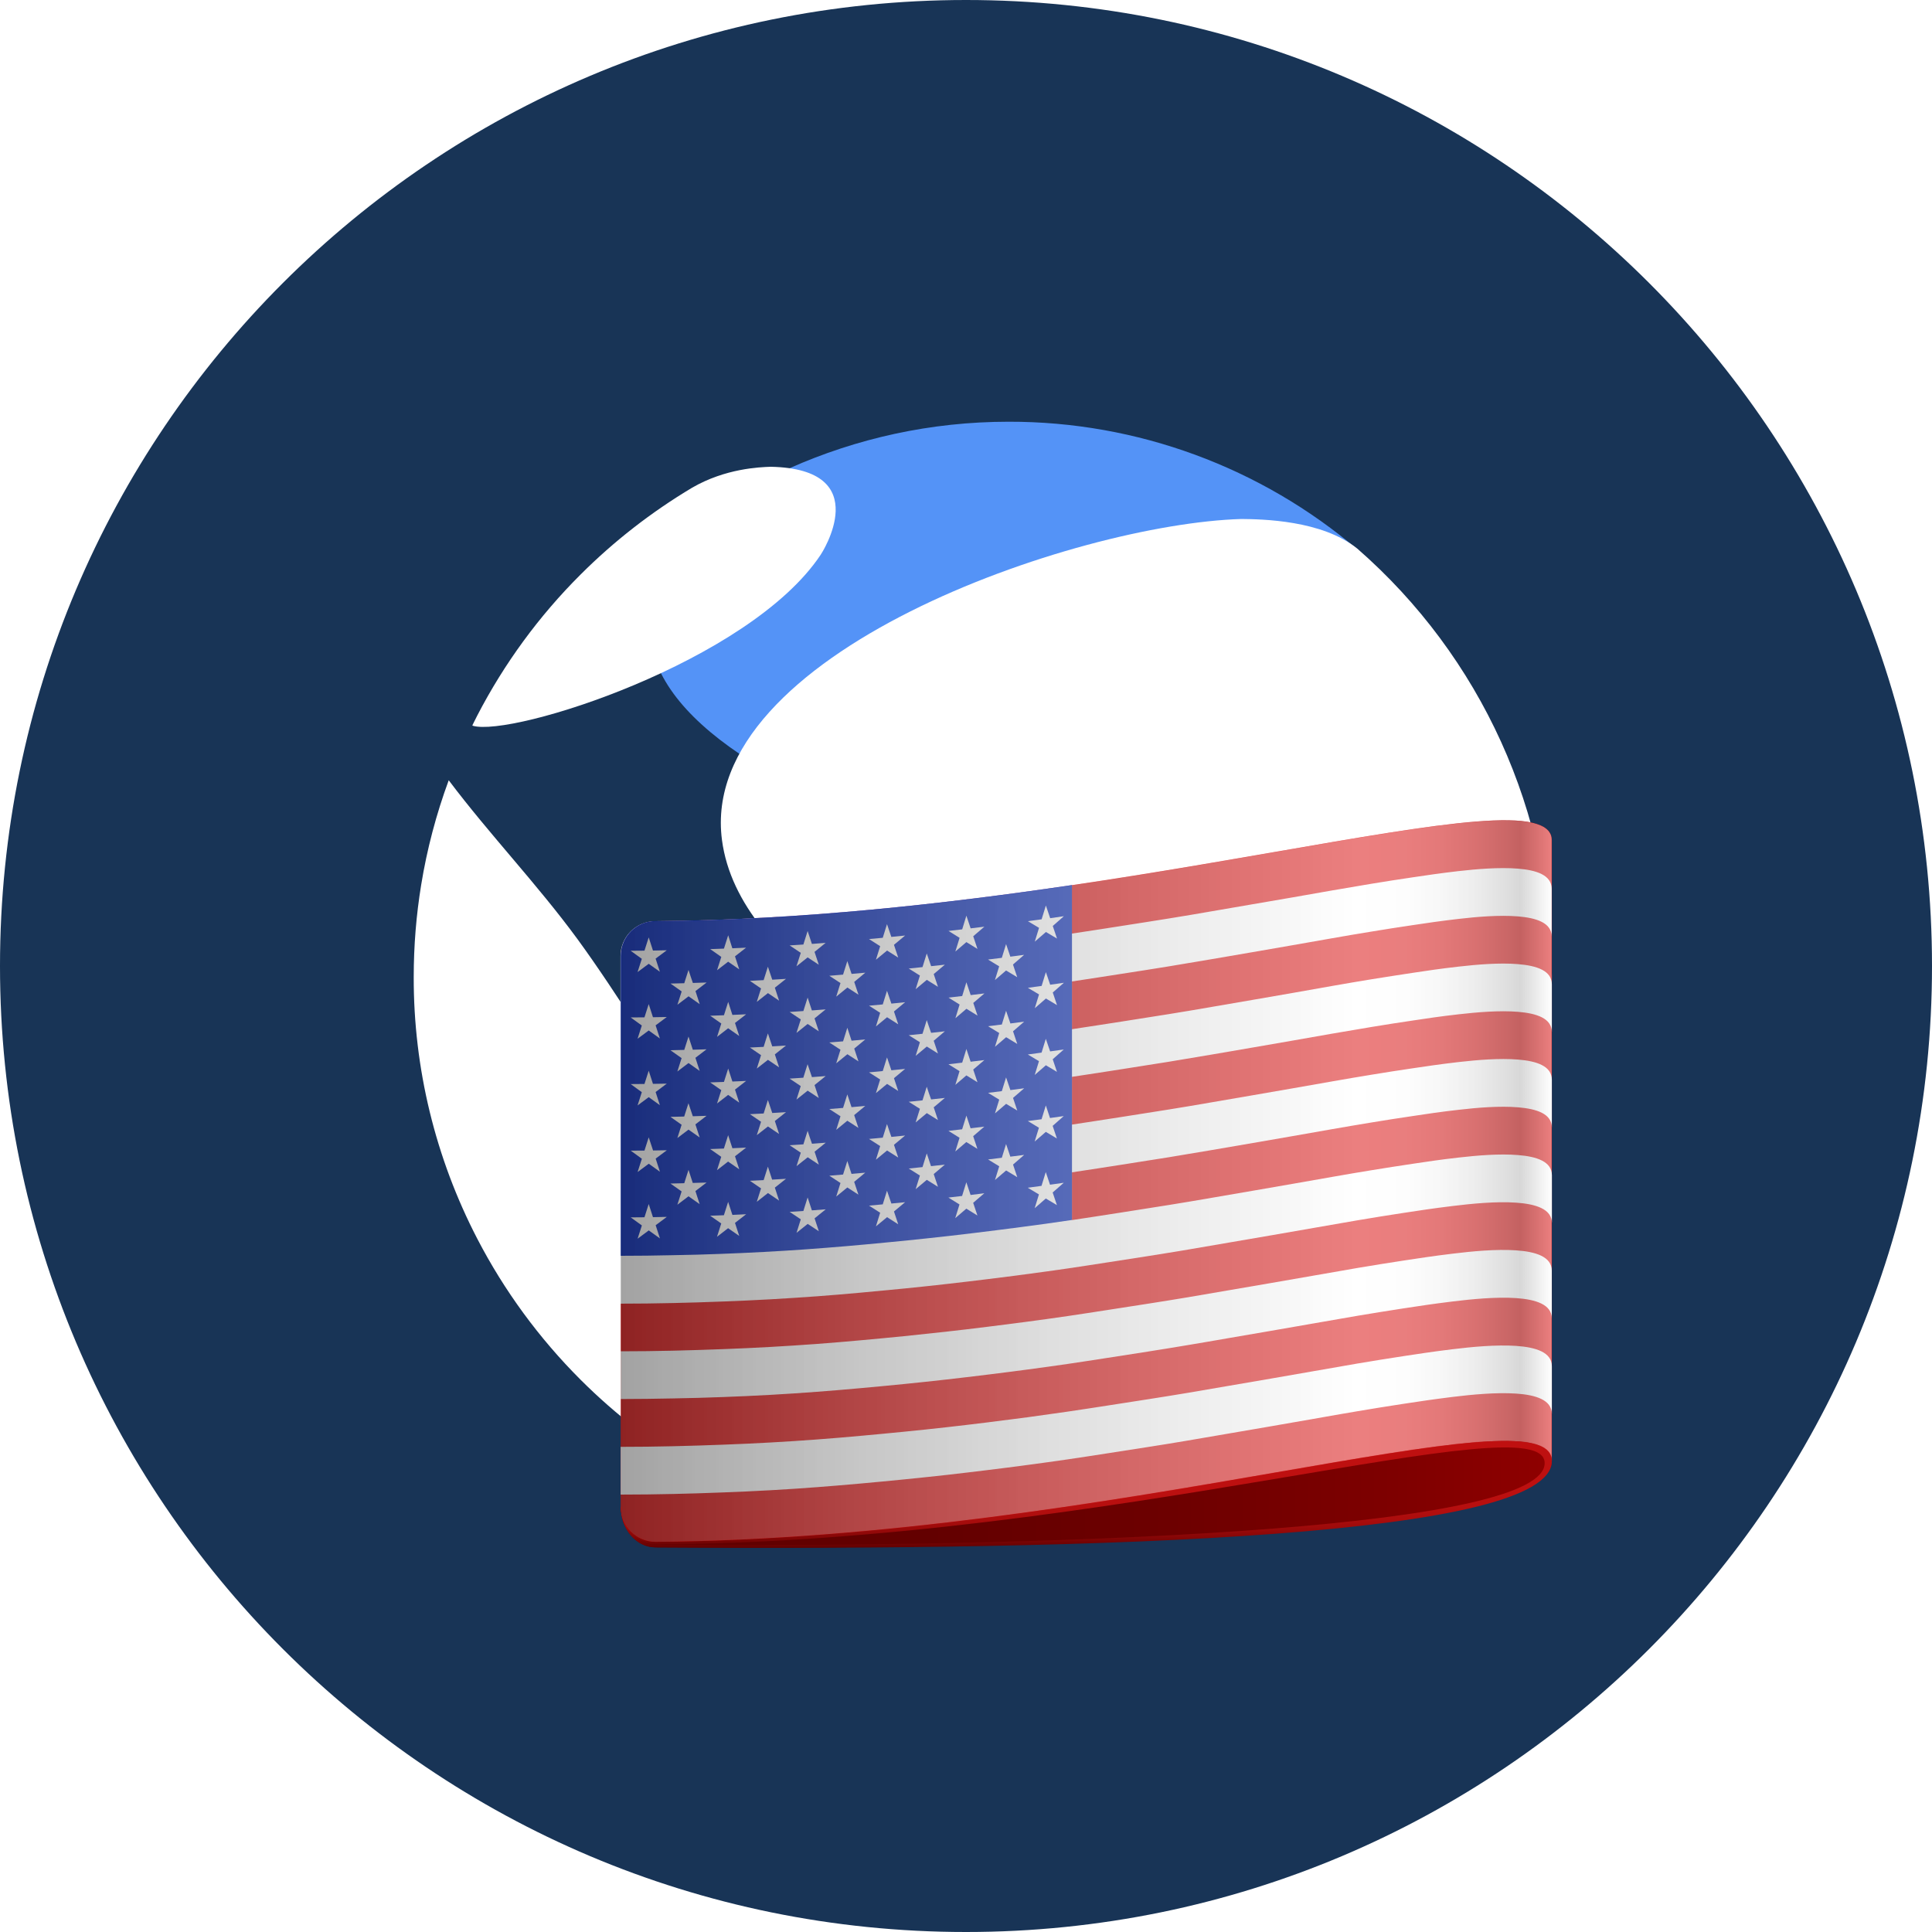<svg xmlns="http://www.w3.org/2000/svg" xmlns:xlink="http://www.w3.org/1999/xlink" version="1.1" id="Layer_1" x="0px" y="0px" viewBox="0 0 3500 3500.1" style="enable-background:new 0 0 3500 3500.1;" xml:space="preserve">
<style type="text/css">
	.st0{fill:#FFFFFF;}
	.st1{fill:#183456;}
	.st2{fill:#5493F7;}
	.st3{fill:url(#SVGID_2_);}
	.st4{fill:url(#SVGID_3_);}
	.st5{fill:url(#SVGID_4_);}
	.st6{fill:url(#SVGID_5_);}
	.st7{fill:url(#SVGID_6_);}
	.st8{fill:url(#SVGID_7_);}
	.st9{fill:url(#SVGID_8_);}
	.st10{fill:url(#SVGID_9_);}
	.st11{fill:url(#SVGID_10_);}
	.st12{fill:url(#SVGID_11_);}
	.st13{fill:url(#SVGID_12_);}
	.st14{fill:url(#SVGID_13_);}
	.st15{fill:url(#SVGID_14_);}
	.st16{fill:url(#SVGID_15_);}
	.st17{fill:url(#SVGID_16_);}
	.st18{fill:url(#SVGID_17_);}
	.st19{fill:url(#SVGID_18_);}
	.st20{fill:url(#SVGID_19_);}
	.st21{fill:url(#SVGID_20_);}
	.st22{fill:url(#SVGID_21_);}
	.st23{fill:url(#SVGID_22_);}
	.st24{fill:url(#SVGID_23_);}
	.st25{fill:url(#SVGID_24_);}
	.st26{fill:url(#SVGID_25_);}
	.st27{fill:url(#SVGID_26_);}
	.st28{fill:url(#SVGID_27_);}
	.st29{fill:url(#SVGID_28_);}
	.st30{fill:url(#SVGID_29_);}
	.st31{fill:url(#SVGID_30_);}
	.st32{fill:url(#SVGID_31_);}
	.st33{fill:url(#SVGID_32_);}
	.st34{fill:url(#SVGID_33_);}
	.st35{fill:url(#SVGID_34_);}
	.st36{fill:url(#SVGID_35_);}
	.st37{fill:url(#SVGID_36_);}
	.st38{fill:url(#SVGID_37_);}
	.st39{fill:url(#SVGID_38_);}
	.st40{fill:url(#SVGID_39_);}
	.st41{fill:url(#SVGID_40_);}
	.st42{fill:url(#SVGID_41_);}
	.st43{fill:url(#SVGID_42_);}
	.st44{fill:url(#SVGID_43_);}
	.st45{fill:url(#SVGID_44_);}
	.st46{fill:url(#SVGID_45_);}
	.st47{fill:url(#SVGID_46_);}
	.st48{fill:url(#SVGID_47_);}
	.st49{fill:url(#SVGID_48_);}
	.st50{fill:url(#SVGID_49_);}
	.st51{fill:url(#SVGID_50_);}
	.st52{fill:url(#SVGID_51_);}
	.st53{fill:url(#SVGID_52_);}
	.st54{fill:url(#SVGID_53_);}
	.st55{fill:url(#SVGID_54_);}
	.st56{fill:url(#SVGID_55_);}
	.st57{fill:url(#SVGID_56_);}
	.st58{fill:url(#SVGID_57_);}
	.st59{fill:url(#SVGID_58_);}
	.st60{filter:url(#Adobe_OpacityMaskFilter);}
	.st61{fill:url(#SVGID_60_);}
	.st62{opacity:0.38;mask:url(#SVGID_59_);}
	.st63{fill:url(#SVGID_61_);}
</style>
<g>
	<path id="a_1_" class="st0" d="M749.6,1413.4h635v1287.2h-635V1413.4z"/>
</g>
<g>
	<g>
		<g>
			<path id="SVGID_1_" class="st1" d="M1750,0c966.5,0,1750,783.5,1750,1750s-783.5,1750-1750,1750S0,2716.5,0,1750S783.5,0,1750,0     L1750,0z"/>
		</g>
	</g>
</g>
<g>
	<path class="st2" d="M1636.2,2339.7c56.5,208.9,259.2,368.4,361.5,361.8c3.6-0.2,388.2-71.9,598.7-423.8   c163.9-273.7,108.1-538-114.8-543.8C2401.5,1739.9,1528.6,1941.5,1636.2,2339.7 M2460.9,997.4l-0.2-0.2l0.3-0.2   c-176.7-150.8-401.6-233.5-633.9-233c-141.4,0-275.6,30.3-396.9,84.3c-21.8,9.2-42.5,19.3-61.9,30.4c-13.8,7.4-27.5,14.6-40.8,22.6   l3.3,1c-39.4,26.8-74.3,59.8-103.2,97.7c-280.8,370.9,660.2,640.4,1163.3,641.4C2622.1,1807.3,2687.2,1173.4,2460.9,997.4"/>
	<path class="st0" d="M1486.8,1004.9c-129.2,194.3-559.8,331.2-630.6,309.8l-0.4-0.9c2.9-5.9,5.9-11.7,8.8-17.5   c48.8-94.2,111.8-180.3,186.9-255.2c60.7-60.7,128.7-113.6,202.4-157.6c60.3-34.9,122-37.2,142.3-37.9   C1588.1,849.5,1487.9,1003.4,1486.8,1004.9"/>
	<g transform="translate(0 10.427)">
		<path class="st0" d="M1380.9,2367.5c9.2,61.1-0.2,302.2-12.8,322.5c-10.7,0.7-33.1,2.1-98-34.3c-80-45.6-153.5-101.8-218.6-166.9    c-75-75-138.1-161.1-186.9-255.2c-75.9-146.4-115.4-308.9-115.1-473.8c0-56.9,4.6-112.8,13.5-167.2    c10.5-64.6,27.3-128.1,49.9-189.5c74.4,98.8,160.4,188.3,233.5,288.1c69.6,95.1,165.4,250,184.8,283.2    C1352.4,2179.7,1371.7,2306.6,1380.9,2367.5"/>
	</g>
	<path class="st0" d="M2811.3,1770.1c0,133.7-25.5,261.4-71.8,378.6c-121.4,130.6-940-190.7-948.1-194.2   c-111.9-49.1-452.8-198.3-483.5-432.9c-44.2-337.4,640.3-572.5,941.1-581.4c36.1,0.4,145.8,1.7,209.9,53.7   C2683.1,1189.5,2811.6,1472.6,2811.3,1770.1 M2257.1,2684.5c-89.3,41.6-187.5,11.3-162-75.6c49-166.9,476.9-338,571.5-347.3   c11.7-1.1,16.6,6.8,11.4,15.9C2579.5,2450.6,2433.5,2591.9,2257.1,2684.5"/>
</g>
<g>
	<g>
		<g>
			<linearGradient id="SVGID_2_" gradientUnits="userSpaceOnUse" x1="1124.586" y1="2651.722" x2="2811.3" y2="2651.722">
				<stop offset="0" style="stop-color:#600000"/>
				<stop offset="0.328" style="stop-color:#630000"/>
				<stop offset="0.591" style="stop-color:#6D0000"/>
				<stop offset="0.83" style="stop-color:#7E0000"/>
				<stop offset="1" style="stop-color:#8F0000"/>
			</linearGradient>
			<path class="st3" d="M1124.6,2730.2c0,40.2,28,72.8,62.7,73c826.3,5.7,1624-32.2,1624-156.1     C2811.3,2272.3,1124.6,2730.2,1124.6,2730.2z"/>
			<g>
				<linearGradient id="SVGID_3_" gradientUnits="userSpaceOnUse" x1="1967.943" y1="2499.672" x2="1967.943" y2="2804.096">
					<stop offset="0.35" style="stop-color:#BF1010"/>
					<stop offset="0.645" style="stop-color:#BD1010"/>
					<stop offset="0.752" style="stop-color:#B60F0F"/>
					<stop offset="0.828" style="stop-color:#AB0D0D"/>
					<stop offset="0.889" style="stop-color:#9A0A0A"/>
					<stop offset="0.941" style="stop-color:#840606"/>
					<stop offset="0.987" style="stop-color:#690202"/>
					<stop offset="1" style="stop-color:#600000"/>
				</linearGradient>
				<path class="st4" d="M1124.6,2730.2L1124.6,2730.2c0,40.3,28.2,73,63,73c826.1,6.3,1622.7-19.7,1623.7-156.1      C2811.3,2272.3,1124.6,2730.2,1124.6,2730.2z M1187.6,2798.5c-2.2,0-4.4-0.1-6.6-0.4c-25.3-2.9-46.1-21.9-53.5-47.4      c8,27.5,31.9,47.3,60,47.4c825.6-5.2,1610.8-259.4,1610.8-147.5C2798.3,2764.9,2013.1,2804.1,1187.6,2798.5z"/>
			</g>
		</g>
		<linearGradient id="SVGID_4_" gradientUnits="userSpaceOnUse" x1="1124.586" y1="2139.628" x2="2811.3" y2="2139.628">
			<stop offset="0" style="stop-color:#BF1010"/>
			<stop offset="2.097060e-02" style="stop-color:#C11212"/>
			<stop offset="0.243" style="stop-color:#D22323"/>
			<stop offset="0.487" style="stop-color:#DC2D2D"/>
			<stop offset="0.791" style="stop-color:#DF3030"/>
			<stop offset="0.842" style="stop-color:#DC2E2E"/>
			<stop offset="0.882" style="stop-color:#D22626"/>
			<stop offset="0.919" style="stop-color:#C11919"/>
			<stop offset="0.954" style="stop-color:#A90808"/>
			<stop offset="0.966" style="stop-color:#9F0000"/>
			<stop offset="1" style="stop-color:#DF3030"/>
		</linearGradient>
		<path class="st5" d="M1187.7,1668.8L1187.7,1668.8c-34.8,0-63.1,28.2-63.1,63.1c0,332.8,0,665.5,0,998.3c0,34.7,28,62.8,62.7,63    c826.3-6.1,1625-279.6,1624-146.1c0-374.8,0-749.6,0-1124.5C2812.3,1389.2,2013.8,1662.6,1187.7,1668.8z"/>
		<g>
			<g>
				<linearGradient id="SVGID_5_" gradientUnits="userSpaceOnUse" x1="1124.586" y1="1967.108" x2="2811.3" y2="1967.108">
					<stop offset="0" style="stop-color:#DFDFDF"/>
					<stop offset="2.097060e-02" style="stop-color:#E1E1E1"/>
					<stop offset="0.243" style="stop-color:#F2F2F2"/>
					<stop offset="0.487" style="stop-color:#FCFCFC"/>
					<stop offset="0.791" style="stop-color:#FFFFFF"/>
					<stop offset="0.842" style="stop-color:#FCFCFC"/>
					<stop offset="0.882" style="stop-color:#F2F2F2"/>
					<stop offset="0.919" style="stop-color:#E1E1E1"/>
					<stop offset="0.954" style="stop-color:#C9C9C9"/>
					<stop offset="0.966" style="stop-color:#BFBFBF"/>
					<stop offset="1" style="stop-color:#FFFFFF"/>
				</linearGradient>
				<path class="st6" d="M1309.5,2357.8c29.4-1.1,58.3-2.4,86.6-4c28.3-1.6,56-3.4,83.3-5.4c27.2-2,54-4.3,80.4-6.7      c26.3-2.4,52.4-4.9,78-7.4c25.7-2.6,51-5.2,76-8.1c25-2.8,49.7-5.8,74.4-8.8c24.6-3,49.1-6.2,73.5-9.4      c24.3-3.2,48.5-6.6,72.6-10.1c24.1-3.5,48-7.3,72.2-11c24.1-3.7,48.4-7.5,72.7-11.3c24.3-3.8,48.7-7.8,73.2-11.9      c24.5-4.1,49.1-8.4,74-12.7c25-4.3,50.2-8.6,75.8-13c25.6-4.4,51.4-8.9,77.6-13.5c26.2-4.6,52.8-9.3,79.9-13.9      c27.1-4.6,54.7-9,82.7-13.3c28.1-4.3,53.7-8.2,88.9-12.5c35.2-4.3,79-8.6,115.2-6.1c36.2,2.5,64.9,11.7,64.9,36.9      c0-28.8,0-57.7,0-86.5c0-24.9-27.5-33.9-61.2-36.6c-33.7-2.8-74,0.7-107.7,4.5c-33.6,3.8-57.8,7.5-83.2,11.3      c-25.3,3.8-50,7.6-74.3,11.6c-24.3,4-48.2,8-71.9,12.2c-23.8,4.1-47.4,8.4-71.2,12.5c-23.8,4.2-47.8,8.3-72.1,12.5      c-24.4,4.2-49.1,8.4-74.5,12.8c-25.4,4.4-51.2,8.8-78.2,13.1c-27,4.3-55,8.7-84.2,13.3c-29.2,4.5-59.4,9.3-91,14      c0-34.6,0-51.9,0-86.5c31.6-4.7,61.8-9.5,91-14c29.2-4.5,57.2-8.9,84.2-13.3c27-4.4,52.8-8.8,78.2-13.1      c25.4-4.4,50.1-8.6,74.5-12.8c24.3-4.2,48.3-8.3,72.1-12.5c23.8-4.2,47.4-8.4,71.2-12.5c23.8-4.2,47.6-8.2,71.9-12.2      c24.3-4,48.9-7.9,74.3-11.6c25.3-3.8,49.5-7.5,83.2-11.3c33.6-3.9,73.9-7.3,107.6-4.5c33.8,2.8,61.2,11.7,61.2,36.6      c0-28.8,0-57.7,0-86.5c0-24.9-27.5-33.9-61.2-36.6c-33.7-2.8-74,0.7-107.7,4.5c-33.6,3.9-57.8,7.5-83.2,11.3      c-25.3,3.7-50,7.6-74.3,11.6c-24.3,4-48.2,8-71.9,12.2c-23.8,4.2-47.4,8.4-71.2,12.5c-23.8,4.2-47.8,8.3-72.1,12.5      c-24.4,4.1-49.1,8.4-74.5,12.8c-25.4,4.4-51.2,8.8-78.1,13.1c-27,4.3-55,8.8-84.2,13.3c-29.2,4.5-59.4,9.3-91,14      c0-34.6,0-51.9,0-86.5c31.6-4.7,61.8-9.4,91-14c29.2-4.5,57.2-8.9,84.2-13.3c27-4.4,52.7-8.7,78.1-13.1      c25.4-4.4,50.1-8.6,74.5-12.8c24.3-4.2,48.3-8.3,72.1-12.5c23.8-4.1,47.4-8.3,71.2-12.5c23.8-4.1,47.6-8.2,71.9-12.2      c24.3-4,48.9-7.9,74.3-11.6c25.3-3.8,49.5-7.5,83.2-11.3c33.6-3.8,73.9-7.3,107.7-4.5c33.8,2.8,61.2,11.8,61.2,36.7      c0-28.8,0-57.7,0-86.5c0-24.9-27.5-33.8-61.2-36.6c-33.7-2.8-74,0.7-107.7,4.5c-33.6,3.8-57.8,7.5-83.2,11.3      c-25.3,3.8-50,7.7-74.3,11.6c-24.3,4-48.2,8-71.9,12.2c-23.8,4.2-47.4,8.4-71.2,12.6c-23.8,4.1-47.8,8.3-72.1,12.5      c-24.4,4.2-49.1,8.4-74.5,12.8c-25.4,4.4-51.1,8.8-78.1,13.1c-27,4.4-55,8.8-84.2,13.3c-29.2,4.5-59.4,9.3-91,14      c0-34.6,0-51.9,0-86.5c31.5-4.7,61.7-9.5,91-14c29.2-4.5,57.3-8.9,84.2-13.3c27-4.4,52.7-8.8,78-13.1      c25.4-4.3,50.1-8.6,74.5-12.8c24.3-4.2,48.3-8.3,72.1-12.5c23.8-4.1,47.4-8.4,71.2-12.5c23.8-4.2,47.6-8.3,71.9-12.2      c24.3-4,48.9-7.9,74.2-11.6c25.3-3.8,49.6-7.4,83.2-11.3c33.6-3.9,73.9-7.3,107.6-4.6c33.8,2.8,61.2,11.7,61.2,36.6      c0-28.8,0-57.7,0-86.5c0-24.9-27.5-33.9-61.2-36.6c-33.7-2.7-74,0.7-107.7,4.5c-33.6,3.9-57.8,7.5-83.2,11.3      c-25.3,3.7-50,7.6-74.3,11.6c-24.3,4-48.2,8.1-71.9,12.2c-23.8,4.2-47.4,8.4-71.2,12.5c-23.8,4.1-47.8,8.3-72.1,12.4      c-24.4,4.2-49.1,8.5-74.5,12.8c-25.4,4.4-51,8.8-78,13.1c-27,4.4-55.1,8.7-84.3,13.3c-29.2,4.6-59.4,9.3-91,14      c0-16.4,0-51.5,0-87.7c-232.2,34.3-491.9,63.3-754.4,65.2c-34.8,0-63.1,28.2-63.1,63.1c0,209.9,0,419.9,0,629.8      c32.3,0,63.7-0.4,94.5-1.1C1249.9,2359.9,1280,2359,1309.5,2357.8z"/>
				<linearGradient id="SVGID_6_" gradientUnits="userSpaceOnUse" x1="1124.586" y1="2399.611" x2="2811.3" y2="2399.611">
					<stop offset="0" style="stop-color:#DFDFDF"/>
					<stop offset="2.097060e-02" style="stop-color:#E1E1E1"/>
					<stop offset="0.243" style="stop-color:#F2F2F2"/>
					<stop offset="0.487" style="stop-color:#FCFCFC"/>
					<stop offset="0.791" style="stop-color:#FFFFFF"/>
					<stop offset="0.842" style="stop-color:#FCFCFC"/>
					<stop offset="0.882" style="stop-color:#F2F2F2"/>
					<stop offset="0.919" style="stop-color:#E1E1E1"/>
					<stop offset="0.954" style="stop-color:#C9C9C9"/>
					<stop offset="0.966" style="stop-color:#BFBFBF"/>
					<stop offset="1" style="stop-color:#FFFFFF"/>
				</linearGradient>
				<path class="st7" d="M1309.4,2530.9c29.5-1.1,58.3-2.4,86.6-4c28.3-1.6,56.1-3.4,83.3-5.5c27.2-2,54-4.3,80.4-6.7      c26.3-2.4,52.4-4.8,78-7.4c25.7-2.6,51-5.2,76-8.1c25.1-2.8,49.8-5.8,74.4-8.8c24.6-3.1,49.1-6.1,73.4-9.4      c24.3-3.2,48.6-6.6,72.7-10.1c24.1-3.5,48.1-7.3,72.2-11c24.1-3.7,48.4-7.4,72.6-11.3c24.3-3.8,48.7-7.8,73.2-11.9      c24.5-4,49.1-8.4,74.1-12.7c25-4.3,50.2-8.6,75.7-13c25.6-4.4,51.4-8.9,77.6-13.5c26.2-4.7,52.8-9.3,79.9-13.9      c27.1-4.5,54.6-9,82.7-13.3c28.1-4.3,53.7-8.2,88.9-12.5c35.2-4.3,79-8.6,115.2-6.2c36.2,2.5,64.9,11.7,64.9,36.9      c0-28.8,0-57.7,0-86.5c0-25.2-28.7-34.5-64.9-36.9c-36.2-2.5-80,1.8-115.2,6.1c-35.2,4.3-60.8,8.2-88.9,12.5      c-28.1,4.3-55.6,8.7-82.7,13.3c-27.1,4.6-53.6,9.2-79.9,13.9c-26.2,4.6-52.1,9.1-77.6,13.5c-25.5,4.4-50.8,8.7-75.8,13      c-25,4.3-49.6,8.6-74.1,12.7c-24.5,4.1-48.9,8-73.2,11.8c-24.3,3.8-48.5,7.6-72.7,11.3c-24.2,3.7-48.1,7.5-72.2,11      c-24.1,3.5-48.3,6.9-72.6,10.1c-24.4,3.3-48.8,6.3-73.4,9.4s-49.3,6-74.3,8.8c-25,2.8-50.4,5.5-76,8.1c-25.7,2.6-51.7,5-78,7.4      c-26.4,2.4-53.1,4.7-80.4,6.7c-27.3,2-55,3.8-83.3,5.4c-28.3,1.6-57.1,2.9-86.6,4c-29.4,1.1-59.5,2.1-90.4,2.8      c-30.8,0.7-62.2,1.1-94.5,1.1c0,28.8,0,57.7,0,86.5c32.3,0,63.7-0.5,94.5-1.1C1249.9,2532.9,1280,2532,1309.4,2530.9z"/>
				<linearGradient id="SVGID_7_" gradientUnits="userSpaceOnUse" x1="1124.586" y1="2572.627" x2="2811.3" y2="2572.627">
					<stop offset="0" style="stop-color:#DFDFDF"/>
					<stop offset="2.097060e-02" style="stop-color:#E1E1E1"/>
					<stop offset="0.243" style="stop-color:#F2F2F2"/>
					<stop offset="0.487" style="stop-color:#FCFCFC"/>
					<stop offset="0.791" style="stop-color:#FFFFFF"/>
					<stop offset="0.842" style="stop-color:#FCFCFC"/>
					<stop offset="0.882" style="stop-color:#F2F2F2"/>
					<stop offset="0.919" style="stop-color:#E1E1E1"/>
					<stop offset="0.954" style="stop-color:#C9C9C9"/>
					<stop offset="0.966" style="stop-color:#BFBFBF"/>
					<stop offset="1" style="stop-color:#FFFFFF"/>
				</linearGradient>
				<path class="st8" d="M2746.4,2438.2c-36.2-2.4-80,1.8-115.2,6.1c-35.2,4.3-60.8,8.2-88.9,12.5c-28.1,4.3-55.6,8.7-82.7,13.3      c-27.1,4.6-53.7,9.3-79.9,13.9c-26.2,4.7-52.1,9.1-77.6,13.5c-25.6,4.4-50.8,8.7-75.8,13c-25,4.3-49.6,8.6-74.1,12.7      c-24.5,4.1-48.9,8-73.2,11.8c-24.3,3.8-48.5,7.6-72.6,11.3c-24.1,3.7-48.1,7.5-72.3,11c-24.1,3.5-48.3,6.9-72.6,10.2      c-24.3,3.2-48.8,6.3-73.4,9.4c-24.6,3-49.3,6-74.4,8.8c-25,2.8-50.4,5.5-76,8c-25.7,2.6-51.7,5-78,7.4      c-26.4,2.4-53.1,4.7-80.4,6.7c-27.3,2.1-55,3.8-83.3,5.4c-28.3,1.6-57.1,2.9-86.6,4c-29.5,1.1-59.5,2.1-90.3,2.8      c-30.8,0.7-62.3,1.1-94.5,1.1c0,28.8,0,57.7,0,86.5c32.3,0,63.7-0.4,94.5-1.1c30.8-0.7,60.9-1.6,90.4-2.8      c29.5-1.1,58.3-2.4,86.6-4c28.3-1.6,56.1-3.4,83.3-5.5c27.2-2.1,54-4.3,80.4-6.7c26.3-2.4,52.3-4.8,78-7.4c25.7-2.6,51-5.2,76-8      c25-2.8,49.8-5.8,74.4-8.8c24.6-3,49-6.1,73.4-9.4c24.3-3.2,48.5-6.6,72.7-10.1c24.1-3.5,48.1-7.3,72.2-11      c24.1-3.7,48.4-7.5,72.6-11.3c24.3-3.8,48.7-7.7,73.2-11.9c24.5-4.1,49.2-8.4,74.1-12.7c25-4.3,50.2-8.6,75.7-13      c25.6-4.4,51.4-8.9,77.6-13.5c26.2-4.6,52.8-9.4,79.9-13.9c27.1-4.6,54.6-9,82.7-13.3c28.1-4.3,53.7-8.1,88.9-12.5      c35.2-4.3,79-8.5,115.2-6.1c36.2,2.4,64.9,11.6,64.9,36.9c0-28.8,0-57.7,0-86.5C2811.3,2449.9,2782.6,2440.7,2746.4,2438.2z"/>
			</g>
		</g>
		<g>
			<linearGradient id="SVGID_8_" gradientUnits="userSpaceOnUse" x1="1124.586" y1="1939.409" x2="2811.31" y2="1939.409">
				<stop offset="0" style="stop-color:#00209F"/>
				<stop offset="2.097060e-02" style="stop-color:#0222A1"/>
				<stop offset="0.243" style="stop-color:#1333B2"/>
				<stop offset="0.487" style="stop-color:#1D3DBC"/>
				<stop offset="0.791" style="stop-color:#2040BF"/>
				<stop offset="0.842" style="stop-color:#1E3DBC"/>
				<stop offset="0.882" style="stop-color:#1933B2"/>
				<stop offset="0.919" style="stop-color:#1122A1"/>
				<stop offset="0.954" style="stop-color:#050A89"/>
				<stop offset="0.966" style="stop-color:#00007F"/>
				<stop offset="1" style="stop-color:#2040BF"/>
			</linearGradient>
			<path class="st9" d="M1303.9,2271.6c27.5-1,53.9-2.2,79.8-3.6c25.9-1.4,51-2.9,75.9-4.7c24.9-1.8,49.4-3.7,73.9-5.8     c24.5-2.1,49-4.4,73.9-6.8c24.9-2.4,50-4.9,75.9-7.7c25.8-2.8,52.2-5.7,79.6-9.1c27.4-3.3,55.9-6.9,85.7-10.8     c29.8-3.8,60.9-8.2,93.4-13c0-26.9,0-419,0-606.7c-232.1,34.3-491.8,63.3-754.3,65.2c-34.8,0-63.1,28.2-63.1,63.1     c0,181.1,0,362.2,0,543.3c32.7,0,63.8-0.4,93.6-1.1C1248,2273.5,1276.5,2272.6,1303.9,2271.6z"/>
		</g>
		<g>
			<g>
				<g>
					<linearGradient id="SVGID_9_" gradientUnits="userSpaceOnUse" x1="1124.604" y1="1725.998" x2="2811.216" y2="1725.998">
						<stop offset="0" style="stop-color:#DFDFDF"/>
						<stop offset="2.097060e-02" style="stop-color:#E1E1E1"/>
						<stop offset="0.243" style="stop-color:#F2F2F2"/>
						<stop offset="0.487" style="stop-color:#FCFCFC"/>
						<stop offset="0.791" style="stop-color:#FFFFFF"/>
						<stop offset="0.842" style="stop-color:#FCFCFC"/>
						<stop offset="0.882" style="stop-color:#F2F2F2"/>
						<stop offset="0.919" style="stop-color:#E1E1E1"/>
						<stop offset="0.954" style="stop-color:#C9C9C9"/>
						<stop offset="0.966" style="stop-color:#BFBFBF"/>
						<stop offset="1" style="stop-color:#FFFFFF"/>
					</linearGradient>
					<path class="st10" d="M1319.2,1694.3c-3.1,9.7-4.6,14.5-7.7,24.2c-9.9,0.4-14.9,0.6-24.9,0.9c8,5.6,12.1,8.5,20.1,14.1       c-3.1,9.7-4.6,14.5-7.7,24.2c8-6.2,12.1-9.3,20.1-15.5c8,5.6,12,8.4,20.1,13.9c-3.1-9.4-4.6-14.1-7.7-23.6       c8-6.3,12.1-9.4,20.1-15.7c-10,0.5-15,0.6-24.9,1.1C1323.8,1708.4,1322.3,1703.8,1319.2,1694.3z"/>
					<linearGradient id="SVGID_10_" gradientUnits="userSpaceOnUse" x1="1124.62" y1="2024.63" x2="2811.144" y2="2024.63">
						<stop offset="0" style="stop-color:#DFDFDF"/>
						<stop offset="2.097060e-02" style="stop-color:#E1E1E1"/>
						<stop offset="0.243" style="stop-color:#F2F2F2"/>
						<stop offset="0.487" style="stop-color:#FCFCFC"/>
						<stop offset="0.791" style="stop-color:#FFFFFF"/>
						<stop offset="0.842" style="stop-color:#FCFCFC"/>
						<stop offset="0.882" style="stop-color:#F2F2F2"/>
						<stop offset="0.919" style="stop-color:#E1E1E1"/>
						<stop offset="0.954" style="stop-color:#C9C9C9"/>
						<stop offset="0.966" style="stop-color:#BFBFBF"/>
						<stop offset="1" style="stop-color:#FFFFFF"/>
					</linearGradient>
					<path class="st11" d="M1391.1,1992.8c-3.1,9.8-4.6,14.6-7.7,24.4c-10,0.5-15,0.8-24.9,1.2c8,5.5,12.1,8.3,20.2,13.8       c-3.1,9.7-4.6,14.6-7.7,24.3c8.1-6.3,12.1-9.4,20.2-15.8c8.1,5.5,12.1,8.2,20.2,13.6c-3.1-9.4-4.6-14.1-7.7-23.5       c8.1-6.4,12.1-9.6,20.2-16c-10,0.6-15,0.9-24.9,1.5C1395.7,2006.9,1394.2,2002.2,1391.1,1992.8z"/>
					<linearGradient id="SVGID_11_" gradientUnits="userSpaceOnUse" x1="1124.62" y1="2145.364" x2="2811.144" y2="2145.364">
						<stop offset="0" style="stop-color:#DFDFDF"/>
						<stop offset="2.097060e-02" style="stop-color:#E1E1E1"/>
						<stop offset="0.243" style="stop-color:#F2F2F2"/>
						<stop offset="0.487" style="stop-color:#FCFCFC"/>
						<stop offset="0.791" style="stop-color:#FFFFFF"/>
						<stop offset="0.842" style="stop-color:#FCFCFC"/>
						<stop offset="0.882" style="stop-color:#F2F2F2"/>
						<stop offset="0.919" style="stop-color:#E1E1E1"/>
						<stop offset="0.954" style="stop-color:#C9C9C9"/>
						<stop offset="0.966" style="stop-color:#BFBFBF"/>
						<stop offset="1" style="stop-color:#FFFFFF"/>
					</linearGradient>
					<path class="st12" d="M1398.8,2137c-3.1-9.4-4.6-14.1-7.7-23.5c-3.1,9.7-4.6,14.6-7.7,24.4c-10,0.5-15,0.7-24.9,1.2       c8,5.5,12.1,8.3,20.2,13.8c-3.1,9.8-4.6,14.6-7.7,24.3c8.1-6.3,12.1-9.5,20.2-15.9c8.1,5.5,12.1,8.2,20.2,13.7       c-3.1-9.4-4.6-14.1-7.7-23.5c8.1-6.4,12.1-9.6,20.2-16C1413.7,2136.2,1408.7,2136.4,1398.8,2137z"/>
					<linearGradient id="SVGID_12_" gradientUnits="userSpaceOnUse" x1="1124.604" y1="1967.486" x2="2811.218" y2="1967.486">
						<stop offset="0" style="stop-color:#DFDFDF"/>
						<stop offset="2.097060e-02" style="stop-color:#E1E1E1"/>
						<stop offset="0.243" style="stop-color:#F2F2F2"/>
						<stop offset="0.487" style="stop-color:#FCFCFC"/>
						<stop offset="0.791" style="stop-color:#FFFFFF"/>
						<stop offset="0.842" style="stop-color:#FCFCFC"/>
						<stop offset="0.882" style="stop-color:#F2F2F2"/>
						<stop offset="0.919" style="stop-color:#E1E1E1"/>
						<stop offset="0.954" style="stop-color:#C9C9C9"/>
						<stop offset="0.966" style="stop-color:#BFBFBF"/>
						<stop offset="1" style="stop-color:#FFFFFF"/>
					</linearGradient>
					<path class="st13" d="M1319.2,1935.8c-3.1,9.7-4.6,14.5-7.7,24.2c-9.9,0.4-14.9,0.6-24.9,0.9c8,5.6,12.1,8.5,20.1,14       c-3.1,9.7-4.6,14.6-7.7,24.2c8.1-6.2,12.1-9.3,20.1-15.6c8,5.6,12,8.4,20.1,14c-3.1-9.4-4.6-14.2-7.7-23.6       c8-6.2,12.1-9.4,20.2-15.7c-10,0.5-15,0.7-24.9,1.1C1323.8,1949.9,1322.2,1945.2,1319.2,1935.8z"/>
					<linearGradient id="SVGID_13_" gradientUnits="userSpaceOnUse" x1="1124.604" y1="2088.201" x2="2811.218" y2="2088.201">
						<stop offset="0" style="stop-color:#DFDFDF"/>
						<stop offset="2.097060e-02" style="stop-color:#E1E1E1"/>
						<stop offset="0.243" style="stop-color:#F2F2F2"/>
						<stop offset="0.487" style="stop-color:#FCFCFC"/>
						<stop offset="0.791" style="stop-color:#FFFFFF"/>
						<stop offset="0.842" style="stop-color:#FCFCFC"/>
						<stop offset="0.882" style="stop-color:#F2F2F2"/>
						<stop offset="0.919" style="stop-color:#E1E1E1"/>
						<stop offset="0.954" style="stop-color:#C9C9C9"/>
						<stop offset="0.966" style="stop-color:#BFBFBF"/>
						<stop offset="1" style="stop-color:#FFFFFF"/>
					</linearGradient>
					<path class="st14" d="M1319.1,2056.5c-3.1,9.7-4.6,14.5-7.7,24.2c-9.9,0.3-14.9,0.6-24.9,0.9c8.1,5.6,12.1,8.5,20.1,14.1       c-3.1,9.7-4.6,14.5-7.7,24.2c8-6.2,12.1-9.3,20.1-15.6c8.1,5.6,12.1,8.4,20.2,14c-3.1-9.4-4.6-14.1-7.7-23.6       c8-6.2,12.1-9.4,20.2-15.7c-10,0.4-15,0.7-24.9,1.1C1323.8,2070.7,1322.2,2065.9,1319.1,2056.5z"/>
					<linearGradient id="SVGID_14_" gradientUnits="userSpaceOnUse" x1="1124.604" y1="1846.744" x2="2811.217" y2="1846.744">
						<stop offset="0" style="stop-color:#DFDFDF"/>
						<stop offset="2.097060e-02" style="stop-color:#E1E1E1"/>
						<stop offset="0.243" style="stop-color:#F2F2F2"/>
						<stop offset="0.487" style="stop-color:#FCFCFC"/>
						<stop offset="0.791" style="stop-color:#FFFFFF"/>
						<stop offset="0.842" style="stop-color:#FCFCFC"/>
						<stop offset="0.882" style="stop-color:#F2F2F2"/>
						<stop offset="0.919" style="stop-color:#E1E1E1"/>
						<stop offset="0.954" style="stop-color:#C9C9C9"/>
						<stop offset="0.966" style="stop-color:#BFBFBF"/>
						<stop offset="1" style="stop-color:#FFFFFF"/>
					</linearGradient>
					<path class="st15" d="M1319.2,1815c-3.1,9.7-4.6,14.5-7.7,24.2c-9.9,0.4-14.9,0.6-24.9,0.9c8.1,5.6,12.1,8.4,20.1,14.1       c-3.1,9.7-4.6,14.5-7.7,24.2c8-6.2,12.1-9.3,20.1-15.6c8,5.6,12,8.4,20.1,14c-3.1-9.4-4.6-14.2-7.7-23.6       c8-6.3,12.1-9.4,20.2-15.7c-10,0.4-14.9,0.7-24.9,1.1C1323.8,1829.2,1322.3,1824.5,1319.2,1815z"/>
					<linearGradient id="SVGID_15_" gradientUnits="userSpaceOnUse" x1="1124.511" y1="2135.508" x2="2811.531" y2="2135.508">
						<stop offset="0" style="stop-color:#DFDFDF"/>
						<stop offset="2.097060e-02" style="stop-color:#E1E1E1"/>
						<stop offset="0.243" style="stop-color:#F2F2F2"/>
						<stop offset="0.487" style="stop-color:#FCFCFC"/>
						<stop offset="0.791" style="stop-color:#FFFFFF"/>
						<stop offset="0.842" style="stop-color:#FCFCFC"/>
						<stop offset="0.882" style="stop-color:#F2F2F2"/>
						<stop offset="0.919" style="stop-color:#E1E1E1"/>
						<stop offset="0.954" style="stop-color:#C9C9C9"/>
						<stop offset="0.966" style="stop-color:#BFBFBF"/>
						<stop offset="1" style="stop-color:#FFFFFF"/>
					</linearGradient>
					<path class="st16" d="M1535,2103.3c-3.1,9.8-4.6,14.7-7.7,24.5c-10,0.9-15,1.2-24.9,2.1c8.1,5.2,12.1,7.9,20.2,13.2       c-3.1,9.8-4.6,14.7-7.7,24.6c8-6.6,12.1-9.9,20.1-16.5c8.1,5.2,12.1,7.8,20.1,13c-3.1-9.3-4.6-13.9-7.7-23.2       c8-6.6,12.1-10,20.1-16.6c-10,0.9-14.9,1.4-24.9,2.2C1539.6,2117.2,1538,2112.6,1535,2103.3z"/>
					<linearGradient id="SVGID_16_" gradientUnits="userSpaceOnUse" x1="1124.62" y1="1903.918" x2="2811.144" y2="1903.918">
						<stop offset="0" style="stop-color:#DFDFDF"/>
						<stop offset="2.097060e-02" style="stop-color:#E1E1E1"/>
						<stop offset="0.243" style="stop-color:#F2F2F2"/>
						<stop offset="0.487" style="stop-color:#FCFCFC"/>
						<stop offset="0.791" style="stop-color:#FFFFFF"/>
						<stop offset="0.842" style="stop-color:#FCFCFC"/>
						<stop offset="0.882" style="stop-color:#F2F2F2"/>
						<stop offset="0.919" style="stop-color:#E1E1E1"/>
						<stop offset="0.954" style="stop-color:#C9C9C9"/>
						<stop offset="0.966" style="stop-color:#BFBFBF"/>
						<stop offset="1" style="stop-color:#FFFFFF"/>
					</linearGradient>
					<path class="st17" d="M1391.1,1872.1c-3.1,9.7-4.6,14.6-7.7,24.4c-10,0.5-15,0.7-24.9,1.2c8,5.6,12.1,8.3,20.2,13.8       c-3.1,9.7-4.6,14.6-7.7,24.3c8.1-6.3,12.1-9.5,20.2-15.8c8.1,5.5,12.1,8.2,20.2,13.6c-3.1-9.4-4.6-14.1-7.7-23.5       c8.1-6.4,12.1-9.5,20.2-16c-10,0.6-15,0.9-24.9,1.5C1395.7,1886.1,1394.2,1881.5,1391.1,1872.1z"/>
					<linearGradient id="SVGID_17_" gradientUnits="userSpaceOnUse" x1="1124.625" y1="2080.643" x2="2811.149" y2="2080.643">
						<stop offset="0" style="stop-color:#DFDFDF"/>
						<stop offset="2.097060e-02" style="stop-color:#E1E1E1"/>
						<stop offset="0.243" style="stop-color:#F2F2F2"/>
						<stop offset="0.487" style="stop-color:#FCFCFC"/>
						<stop offset="0.791" style="stop-color:#FFFFFF"/>
						<stop offset="0.842" style="stop-color:#FCFCFC"/>
						<stop offset="0.882" style="stop-color:#F2F2F2"/>
						<stop offset="0.919" style="stop-color:#E1E1E1"/>
						<stop offset="0.954" style="stop-color:#C9C9C9"/>
						<stop offset="0.966" style="stop-color:#BFBFBF"/>
						<stop offset="1" style="stop-color:#FFFFFF"/>
					</linearGradient>
					<path class="st18" d="M1463.1,2048.6c-3.1,9.8-4.6,14.7-7.7,24.5c-9.9,0.7-14.9,1-24.9,1.6c8.1,5.4,12.1,8.2,20.2,13.5       c-3.1,9.8-4.6,14.6-7.7,24.4c8-6.5,12.1-9.7,20.2-16.1c8.1,5.3,12.1,8,20.2,13.3c-3.1-9.3-4.6-14-7.7-23.4       c8-6.5,12.1-9.8,20.2-16.3c-10,0.7-15,1.2-24.9,1.9C1467.7,2062.7,1466.1,2058,1463.1,2048.6z"/>
					<linearGradient id="SVGID_18_" gradientUnits="userSpaceOnUse" x1="1124.625" y1="2201.405" x2="2811.149" y2="2201.405">
						<stop offset="0" style="stop-color:#DFDFDF"/>
						<stop offset="2.097060e-02" style="stop-color:#E1E1E1"/>
						<stop offset="0.243" style="stop-color:#F2F2F2"/>
						<stop offset="0.487" style="stop-color:#FCFCFC"/>
						<stop offset="0.791" style="stop-color:#FFFFFF"/>
						<stop offset="0.842" style="stop-color:#FCFCFC"/>
						<stop offset="0.882" style="stop-color:#F2F2F2"/>
						<stop offset="0.919" style="stop-color:#E1E1E1"/>
						<stop offset="0.954" style="stop-color:#C9C9C9"/>
						<stop offset="0.966" style="stop-color:#BFBFBF"/>
						<stop offset="1" style="stop-color:#FFFFFF"/>
					</linearGradient>
					<path class="st19" d="M1470.8,2192.7c-3.1-9.3-4.6-14-7.7-23.4c-3.1,9.8-4.6,14.7-7.7,24.5c-9.9,0.7-14.9,1-24.9,1.6       c8.1,5.4,12.1,8.1,20.2,13.5c-3.1,9.8-4.6,14.7-7.7,24.5c8-6.4,12.1-9.7,20.2-16.2c8.1,5.3,12.1,8,20.2,13.3       c-3.1-9.3-4.6-14-7.7-23.4c8-6.5,12.1-9.8,20.2-16.3C1485.7,2191.7,1480.7,2192,1470.8,2192.7z"/>
					<linearGradient id="SVGID_19_" gradientUnits="userSpaceOnUse" x1="1124.62" y1="1783.181" x2="2811.144" y2="1783.181">
						<stop offset="0" style="stop-color:#DFDFDF"/>
						<stop offset="2.097060e-02" style="stop-color:#E1E1E1"/>
						<stop offset="0.243" style="stop-color:#F2F2F2"/>
						<stop offset="0.487" style="stop-color:#FCFCFC"/>
						<stop offset="0.791" style="stop-color:#FFFFFF"/>
						<stop offset="0.842" style="stop-color:#FCFCFC"/>
						<stop offset="0.882" style="stop-color:#F2F2F2"/>
						<stop offset="0.919" style="stop-color:#E1E1E1"/>
						<stop offset="0.954" style="stop-color:#C9C9C9"/>
						<stop offset="0.966" style="stop-color:#BFBFBF"/>
						<stop offset="1" style="stop-color:#FFFFFF"/>
					</linearGradient>
					<path class="st20" d="M1391.1,1751.3c-3.1,9.8-4.6,14.6-7.7,24.3c-10,0.5-15,0.8-24.9,1.3c8,5.6,12.1,8.3,20.2,13.8       c-3.1,9.7-4.6,14.6-7.7,24.3c8.1-6.3,12.1-9.5,20.2-15.9c8.1,5.5,12.1,8.2,20.2,13.7c-3.1-9.4-4.6-14.1-7.7-23.5       c8.1-6.4,12.1-9.6,20.2-16c-10,0.6-15,0.9-24.9,1.5C1395.7,1765.4,1394.2,1760.7,1391.1,1751.3z"/>
					<linearGradient id="SVGID_20_" gradientUnits="userSpaceOnUse" x1="1124.615" y1="1959.935" x2="2811.185" y2="1959.935">
						<stop offset="0" style="stop-color:#DFDFDF"/>
						<stop offset="2.097060e-02" style="stop-color:#E1E1E1"/>
						<stop offset="0.243" style="stop-color:#F2F2F2"/>
						<stop offset="0.487" style="stop-color:#FCFCFC"/>
						<stop offset="0.791" style="stop-color:#FFFFFF"/>
						<stop offset="0.842" style="stop-color:#FCFCFC"/>
						<stop offset="0.882" style="stop-color:#F2F2F2"/>
						<stop offset="0.919" style="stop-color:#E1E1E1"/>
						<stop offset="0.954" style="stop-color:#C9C9C9"/>
						<stop offset="0.966" style="stop-color:#BFBFBF"/>
						<stop offset="1" style="stop-color:#FFFFFF"/>
					</linearGradient>
					<path class="st21" d="M1463,1927.9c-3.1,9.8-4.6,14.7-7.7,24.5c-10,0.7-14.9,1-24.9,1.6c8.1,5.4,12.1,8.1,20.2,13.5       c-3.1,9.8-4.7,14.7-7.7,24.5c8-6.5,12.1-9.7,20.2-16.2c8.1,5.3,12.1,8,20.2,13.3c-3.1-9.3-4.6-14-7.7-23.4       c8-6.5,12.1-9.8,20.2-16.3c-10,0.8-15,1.2-24.9,1.9C1467.7,1942,1466.1,1937.3,1463,1927.9z"/>
					<linearGradient id="SVGID_21_" gradientUnits="userSpaceOnUse" x1="1124.604" y1="2208.96" x2="2811.218" y2="2208.96">
						<stop offset="0" style="stop-color:#DFDFDF"/>
						<stop offset="2.097060e-02" style="stop-color:#E1E1E1"/>
						<stop offset="0.243" style="stop-color:#F2F2F2"/>
						<stop offset="0.487" style="stop-color:#FCFCFC"/>
						<stop offset="0.791" style="stop-color:#FFFFFF"/>
						<stop offset="0.842" style="stop-color:#FCFCFC"/>
						<stop offset="0.882" style="stop-color:#F2F2F2"/>
						<stop offset="0.919" style="stop-color:#E1E1E1"/>
						<stop offset="0.954" style="stop-color:#C9C9C9"/>
						<stop offset="0.966" style="stop-color:#BFBFBF"/>
						<stop offset="1" style="stop-color:#FFFFFF"/>
					</linearGradient>
					<path class="st22" d="M1326.8,2200.9c-3.1-9.5-4.6-14.2-7.7-23.6c-3.1,9.7-4.6,14.5-7.7,24.2c-9.9,0.4-14.9,0.6-24.9,0.9       c8.1,5.6,12.1,8.5,20.1,14c-3.1,9.7-4.6,14.5-7.7,24.2c8.1-6.2,12.1-9.4,20.1-15.6c8,5.6,12.1,8.4,20.2,14       c-3.1-9.4-4.7-14.2-7.7-23.6c8-6.3,12.1-9.4,20.2-15.7C1341.8,2200.3,1336.8,2200.4,1326.8,2200.9z"/>
					<linearGradient id="SVGID_22_" gradientUnits="userSpaceOnUse" x1="1124.585" y1="1971.127" x2="2811.513" y2="1971.127">
						<stop offset="0" style="stop-color:#DFDFDF"/>
						<stop offset="2.097060e-02" style="stop-color:#E1E1E1"/>
						<stop offset="0.243" style="stop-color:#F2F2F2"/>
						<stop offset="0.487" style="stop-color:#FCFCFC"/>
						<stop offset="0.791" style="stop-color:#FFFFFF"/>
						<stop offset="0.842" style="stop-color:#FCFCFC"/>
						<stop offset="0.882" style="stop-color:#F2F2F2"/>
						<stop offset="0.919" style="stop-color:#E1E1E1"/>
						<stop offset="0.954" style="stop-color:#C9C9C9"/>
						<stop offset="0.966" style="stop-color:#BFBFBF"/>
						<stop offset="1" style="stop-color:#FFFFFF"/>
					</linearGradient>
					<path class="st23" d="M1175.2,1939.7c-3.1,9.6-4.6,14.4-7.7,24c-10,0.1-15,0.1-25,0.2c8.1,5.9,12.1,8.8,20.2,14.7       c-3.1,9.6-4.6,14.4-7.7,24c8.1-6,12.1-9,20.2-15c8.1,5.8,12.1,8.7,20.2,14.5c-3.1-9.5-4.6-14.3-7.7-23.8       c8.1-6,12.1-9.1,20.2-15.2c-10,0.2-15,0.3-25,0.4C1179.9,1954,1178.3,1949.2,1175.2,1939.7z"/>
					<linearGradient id="SVGID_23_" gradientUnits="userSpaceOnUse" x1="1124.585" y1="1850.394" x2="2811.513" y2="1850.394">
						<stop offset="0" style="stop-color:#DFDFDF"/>
						<stop offset="2.097060e-02" style="stop-color:#E1E1E1"/>
						<stop offset="0.243" style="stop-color:#F2F2F2"/>
						<stop offset="0.487" style="stop-color:#FCFCFC"/>
						<stop offset="0.791" style="stop-color:#FFFFFF"/>
						<stop offset="0.842" style="stop-color:#FCFCFC"/>
						<stop offset="0.882" style="stop-color:#F2F2F2"/>
						<stop offset="0.919" style="stop-color:#E1E1E1"/>
						<stop offset="0.954" style="stop-color:#C9C9C9"/>
						<stop offset="0.966" style="stop-color:#BFBFBF"/>
						<stop offset="1" style="stop-color:#FFFFFF"/>
					</linearGradient>
					<path class="st24" d="M1175.2,1819c-3.1,9.6-4.6,14.4-7.7,24c-10,0.1-15,0.2-25,0.2c8.1,5.9,12.1,8.8,20.2,14.6       c-3.1,9.6-4.6,14.4-7.7,24c8.1-6,12.1-9,20.2-15c8.1,5.8,12.1,8.7,20.2,14.5c-3.1-9.5-4.6-14.3-7.7-23.8       c8.1-6,12.1-9,20.2-15.1c-10,0.2-15,0.3-25,0.4C1179.9,1833.2,1178.3,1828.5,1175.2,1819z"/>
					<linearGradient id="SVGID_24_" gradientUnits="userSpaceOnUse" x1="1124.59" y1="2212.589" x2="2811.066" y2="2212.589">
						<stop offset="0" style="stop-color:#DFDFDF"/>
						<stop offset="2.097060e-02" style="stop-color:#E1E1E1"/>
						<stop offset="0.243" style="stop-color:#F2F2F2"/>
						<stop offset="0.487" style="stop-color:#FCFCFC"/>
						<stop offset="0.791" style="stop-color:#FFFFFF"/>
						<stop offset="0.842" style="stop-color:#FCFCFC"/>
						<stop offset="0.882" style="stop-color:#F2F2F2"/>
						<stop offset="0.919" style="stop-color:#E1E1E1"/>
						<stop offset="0.954" style="stop-color:#C9C9C9"/>
						<stop offset="0.966" style="stop-color:#BFBFBF"/>
						<stop offset="1" style="stop-color:#FFFFFF"/>
					</linearGradient>
					<path class="st25" d="M1182.9,2205c-3.1-9.5-4.6-14.3-7.7-23.8c-3.1,9.6-4.6,14.4-7.7,24c-10,0.1-15,0.1-24.9,0.2       c8.1,5.9,12.1,8.8,20.2,14.6c-3.1,9.6-4.6,14.4-7.7,24c8-6,12.1-9,20.2-15c8.1,5.8,12.1,8.7,20.2,14.5       c-3.1-9.5-4.6-14.3-7.7-23.9c8.1-6,12.1-9.1,20.2-15.1C1197.9,2204.8,1192.9,2204.8,1182.9,2205z"/>
					<linearGradient id="SVGID_25_" gradientUnits="userSpaceOnUse" x1="1124.625" y1="1839.202" x2="2811.15" y2="1839.202">
						<stop offset="0" style="stop-color:#DFDFDF"/>
						<stop offset="2.097060e-02" style="stop-color:#E1E1E1"/>
						<stop offset="0.243" style="stop-color:#F2F2F2"/>
						<stop offset="0.487" style="stop-color:#FCFCFC"/>
						<stop offset="0.791" style="stop-color:#FFFFFF"/>
						<stop offset="0.842" style="stop-color:#FCFCFC"/>
						<stop offset="0.882" style="stop-color:#F2F2F2"/>
						<stop offset="0.919" style="stop-color:#E1E1E1"/>
						<stop offset="0.954" style="stop-color:#C9C9C9"/>
						<stop offset="0.966" style="stop-color:#BFBFBF"/>
						<stop offset="1" style="stop-color:#FFFFFF"/>
					</linearGradient>
					<path class="st26" d="M1442.9,1871.2c8-6.5,12.1-9.7,20.2-16.2c8.1,5.4,12.1,8,20.2,13.3c-3.1-9.3-4.6-14-7.7-23.4       c8-6.5,12.1-9.8,20.1-16.3c-10,0.8-14.9,1.2-24.9,1.9c-3.1-9.3-4.6-14-7.7-23.3c-3.1,9.8-4.6,14.6-7.7,24.4       c-9.9,0.7-14.9,1-24.9,1.7c8.1,5.4,12.1,8.1,20.2,13.5C1447.5,1856.5,1445.9,1861.4,1442.9,1871.2z"/>
					<linearGradient id="SVGID_26_" gradientUnits="userSpaceOnUse" x1="1124.625" y1="1718.444" x2="2811.15" y2="1718.444">
						<stop offset="0" style="stop-color:#DFDFDF"/>
						<stop offset="2.097060e-02" style="stop-color:#E1E1E1"/>
						<stop offset="0.243" style="stop-color:#F2F2F2"/>
						<stop offset="0.487" style="stop-color:#FCFCFC"/>
						<stop offset="0.791" style="stop-color:#FFFFFF"/>
						<stop offset="0.842" style="stop-color:#FCFCFC"/>
						<stop offset="0.882" style="stop-color:#F2F2F2"/>
						<stop offset="0.919" style="stop-color:#E1E1E1"/>
						<stop offset="0.954" style="stop-color:#C9C9C9"/>
						<stop offset="0.966" style="stop-color:#BFBFBF"/>
						<stop offset="1" style="stop-color:#FFFFFF"/>
					</linearGradient>
					<path class="st27" d="M1442.9,1750.5c8-6.4,12.1-9.6,20.2-16.1c8.1,5.4,12.1,8,20.2,13.3c-3.1-9.3-4.6-14-7.7-23.3       c8-6.5,12.1-9.8,20.1-16.3c-10,0.8-14.9,1.1-24.9,1.9c-3.1-9.4-4.6-14-7.7-23.4c-3.1,9.8-4.6,14.7-7.7,24.5       c-9.9,0.7-14.9,1-24.9,1.6c8.1,5.4,12.1,8.1,20.2,13.5C1447.5,1735.8,1446,1740.7,1442.9,1750.5z"/>
					<linearGradient id="SVGID_27_" gradientUnits="userSpaceOnUse" x1="1124.59" y1="2091.843" x2="2811.071" y2="2091.843">
						<stop offset="0" style="stop-color:#DFDFDF"/>
						<stop offset="2.097060e-02" style="stop-color:#E1E1E1"/>
						<stop offset="0.243" style="stop-color:#F2F2F2"/>
						<stop offset="0.487" style="stop-color:#FCFCFC"/>
						<stop offset="0.791" style="stop-color:#FFFFFF"/>
						<stop offset="0.842" style="stop-color:#FCFCFC"/>
						<stop offset="0.882" style="stop-color:#F2F2F2"/>
						<stop offset="0.919" style="stop-color:#E1E1E1"/>
						<stop offset="0.954" style="stop-color:#C9C9C9"/>
						<stop offset="0.966" style="stop-color:#BFBFBF"/>
						<stop offset="1" style="stop-color:#FFFFFF"/>
					</linearGradient>
					<path class="st28" d="M1175.2,2060.4c-3.1,9.6-4.7,14.4-7.7,24c-10,0.1-15,0.1-24.9,0.1c8.1,5.9,12.1,8.8,20.2,14.7       c-3.1,9.6-4.6,14.4-7.7,24c8.1-6,12.1-9,20.2-15c8.1,5.8,12.1,8.7,20.2,14.5c-3.1-9.5-4.6-14.3-7.7-23.8       c8.1-6.1,12.1-9.1,20.2-15.1c-10,0.2-15,0.3-24.9,0.4C1179.9,2074.7,1178.3,2070,1175.2,2060.4z"/>
					<linearGradient id="SVGID_28_" gradientUnits="userSpaceOnUse" x1="1124.6" y1="1788.704" x2="2811.122" y2="1788.704">
						<stop offset="0" style="stop-color:#DFDFDF"/>
						<stop offset="2.097060e-02" style="stop-color:#E1E1E1"/>
						<stop offset="0.243" style="stop-color:#F2F2F2"/>
						<stop offset="0.487" style="stop-color:#FCFCFC"/>
						<stop offset="0.791" style="stop-color:#FFFFFF"/>
						<stop offset="0.842" style="stop-color:#FCFCFC"/>
						<stop offset="0.882" style="stop-color:#F2F2F2"/>
						<stop offset="0.919" style="stop-color:#E1E1E1"/>
						<stop offset="0.954" style="stop-color:#C9C9C9"/>
						<stop offset="0.966" style="stop-color:#BFBFBF"/>
						<stop offset="1" style="stop-color:#FFFFFF"/>
					</linearGradient>
					<path class="st29" d="M1247.3,1757.1c-3.1,9.6-4.6,14.5-7.7,24.1c-10,0.2-14.9,0.4-24.9,0.6c8.1,5.8,12.1,8.6,20.2,14.3       c-3.1,9.7-4.6,14.5-7.7,24.1c8.1-6.1,12.1-9.2,20.2-15.3c8.1,5.7,12.1,8.6,20.2,14.2c-3.1-9.5-4.6-14.2-7.7-23.7       c8.1-6.2,12.1-9.3,20.2-15.5c-10,0.3-14.9,0.5-24.9,0.8C1251.9,1771.3,1250.4,1766.6,1247.3,1757.1z"/>
					<linearGradient id="SVGID_29_" gradientUnits="userSpaceOnUse" x1="1124.601" y1="1909.428" x2="2811.121" y2="1909.428">
						<stop offset="0" style="stop-color:#DFDFDF"/>
						<stop offset="2.097060e-02" style="stop-color:#E1E1E1"/>
						<stop offset="0.243" style="stop-color:#F2F2F2"/>
						<stop offset="0.487" style="stop-color:#FCFCFC"/>
						<stop offset="0.791" style="stop-color:#FFFFFF"/>
						<stop offset="0.842" style="stop-color:#FCFCFC"/>
						<stop offset="0.882" style="stop-color:#F2F2F2"/>
						<stop offset="0.919" style="stop-color:#E1E1E1"/>
						<stop offset="0.954" style="stop-color:#C9C9C9"/>
						<stop offset="0.966" style="stop-color:#BFBFBF"/>
						<stop offset="1" style="stop-color:#FFFFFF"/>
					</linearGradient>
					<path class="st30" d="M1247.3,1877.8c-3.1,9.7-4.6,14.5-7.7,24.2c-10,0.2-15,0.4-25,0.6c8.1,5.8,12.1,8.6,20.2,14.3       c-3.1,9.6-4.6,14.5-7.7,24.2c8.1-6.1,12.1-9.1,20.2-15.3c8.1,5.7,12.1,8.5,20.2,14.2c-3.1-9.5-4.6-14.2-7.7-23.7       c8.1-6.2,12.1-9.3,20.2-15.4c-10,0.3-14.9,0.5-24.9,0.8C1251.9,1892.1,1250.4,1887.3,1247.3,1877.8z"/>
					<linearGradient id="SVGID_30_" gradientUnits="userSpaceOnUse" x1="1124.6" y1="2150.889" x2="2811.121" y2="2150.889">
						<stop offset="0" style="stop-color:#DFDFDF"/>
						<stop offset="2.097060e-02" style="stop-color:#E1E1E1"/>
						<stop offset="0.243" style="stop-color:#F2F2F2"/>
						<stop offset="0.487" style="stop-color:#FCFCFC"/>
						<stop offset="0.791" style="stop-color:#FFFFFF"/>
						<stop offset="0.842" style="stop-color:#FCFCFC"/>
						<stop offset="0.882" style="stop-color:#F2F2F2"/>
						<stop offset="0.919" style="stop-color:#E1E1E1"/>
						<stop offset="0.954" style="stop-color:#C9C9C9"/>
						<stop offset="0.966" style="stop-color:#BFBFBF"/>
						<stop offset="1" style="stop-color:#FFFFFF"/>
					</linearGradient>
					<path class="st31" d="M1255,2143c-3.1-9.5-4.6-14.3-7.7-23.7c-3.1,9.7-4.6,14.5-7.7,24.2c-10,0.3-15,0.4-25,0.6       c8.1,5.7,12.1,8.6,20.2,14.3c-3.1,9.7-4.6,14.5-7.7,24.1c8.1-6.1,12.1-9.2,20.2-15.3c8.1,5.7,12.1,8.6,20.2,14.2       c-3.1-9.5-4.6-14.2-7.7-23.7c8.1-6.2,12.1-9.3,20.2-15.4C1269.9,2142.5,1264.9,2142.7,1255,2143z"/>
					<linearGradient id="SVGID_31_" gradientUnits="userSpaceOnUse" x1="1124.6" y1="2030.161" x2="2811.122" y2="2030.161">
						<stop offset="0" style="stop-color:#DFDFDF"/>
						<stop offset="2.097060e-02" style="stop-color:#E1E1E1"/>
						<stop offset="0.243" style="stop-color:#F2F2F2"/>
						<stop offset="0.487" style="stop-color:#FCFCFC"/>
						<stop offset="0.791" style="stop-color:#FFFFFF"/>
						<stop offset="0.842" style="stop-color:#FCFCFC"/>
						<stop offset="0.882" style="stop-color:#F2F2F2"/>
						<stop offset="0.919" style="stop-color:#E1E1E1"/>
						<stop offset="0.954" style="stop-color:#C9C9C9"/>
						<stop offset="0.966" style="stop-color:#BFBFBF"/>
						<stop offset="1" style="stop-color:#FFFFFF"/>
					</linearGradient>
					<path class="st32" d="M1247.2,1998.6c-3.1,9.7-4.6,14.5-7.7,24.1c-10,0.3-15,0.4-24.9,0.6c8.1,5.8,12.1,8.6,20.2,14.3       c-3.1,9.6-4.6,14.5-7.7,24.1c8.1-6.1,12.1-9.2,20.2-15.3c8.1,5.7,12.1,8.5,20.2,14.2c-3.1-9.5-4.6-14.2-7.7-23.7       c8.1-6.1,12.1-9.3,20.2-15.5c-10,0.3-15,0.5-24.9,0.8C1251.9,2012.8,1250.3,2008.1,1247.2,1998.6z"/>
					<linearGradient id="SVGID_32_" gradientUnits="userSpaceOnUse" x1="1124.586" y1="1729.627" x2="2811.47" y2="1729.627">
						<stop offset="0" style="stop-color:#DFDFDF"/>
						<stop offset="2.097060e-02" style="stop-color:#E1E1E1"/>
						<stop offset="0.243" style="stop-color:#F2F2F2"/>
						<stop offset="0.487" style="stop-color:#FCFCFC"/>
						<stop offset="0.791" style="stop-color:#FFFFFF"/>
						<stop offset="0.842" style="stop-color:#FCFCFC"/>
						<stop offset="0.882" style="stop-color:#F2F2F2"/>
						<stop offset="0.919" style="stop-color:#E1E1E1"/>
						<stop offset="0.954" style="stop-color:#C9C9C9"/>
						<stop offset="0.966" style="stop-color:#BFBFBF"/>
						<stop offset="1" style="stop-color:#FFFFFF"/>
					</linearGradient>
					<path class="st33" d="M1175.2,1698.2c-3.1,9.6-4.6,14.4-7.7,24c-10,0.1-15,0.2-25,0.2c8.1,5.9,12.1,8.8,20.2,14.6       c-3.1,9.6-4.6,14.4-7.7,24c8.1-6,12.1-9,20.2-15c8.1,5.8,12.1,8.7,20.2,14.4c-3.1-9.5-4.6-14.3-7.7-23.8       c8.1-6,12.1-9.1,20.2-15.1c-10,0.2-15,0.3-25,0.5C1179.9,1712.5,1178.3,1707.7,1175.2,1698.2z"/>
					<linearGradient id="SVGID_33_" gradientUnits="userSpaceOnUse" x1="1124.511" y1="2014.792" x2="2811.53" y2="2014.792">
						<stop offset="0" style="stop-color:#DFDFDF"/>
						<stop offset="2.097060e-02" style="stop-color:#E1E1E1"/>
						<stop offset="0.243" style="stop-color:#F2F2F2"/>
						<stop offset="0.487" style="stop-color:#FCFCFC"/>
						<stop offset="0.791" style="stop-color:#FFFFFF"/>
						<stop offset="0.842" style="stop-color:#FCFCFC"/>
						<stop offset="0.882" style="stop-color:#F2F2F2"/>
						<stop offset="0.919" style="stop-color:#E1E1E1"/>
						<stop offset="0.954" style="stop-color:#C9C9C9"/>
						<stop offset="0.966" style="stop-color:#BFBFBF"/>
						<stop offset="1" style="stop-color:#FFFFFF"/>
					</linearGradient>
					<path class="st34" d="M1535,1982.6c-3.1,9.8-4.6,14.7-7.7,24.5c-10,0.9-14.9,1.2-24.9,2c8.1,5.3,12.1,7.9,20.2,13.1       c-3.1,9.8-4.6,14.8-7.7,24.6c8-6.6,12.1-9.9,20.1-16.5c8.1,5.2,12.1,7.8,20.1,13c-3.1-9.3-4.6-13.9-7.7-23.2       c8-6.6,12.1-10,20.1-16.6c-10,0.9-15,1.3-24.9,2.2C1539.6,1996.5,1538,1991.9,1535,1982.6z"/>
					<linearGradient id="SVGID_34_" gradientUnits="userSpaceOnUse" x1="1124.68" y1="1984.378" x2="2811.159" y2="1984.378">
						<stop offset="0" style="stop-color:#DFDFDF"/>
						<stop offset="2.097060e-02" style="stop-color:#E1E1E1"/>
						<stop offset="0.243" style="stop-color:#F2F2F2"/>
						<stop offset="0.487" style="stop-color:#FCFCFC"/>
						<stop offset="0.791" style="stop-color:#FFFFFF"/>
						<stop offset="0.842" style="stop-color:#FCFCFC"/>
						<stop offset="0.882" style="stop-color:#F2F2F2"/>
						<stop offset="0.919" style="stop-color:#E1E1E1"/>
						<stop offset="0.954" style="stop-color:#C9C9C9"/>
						<stop offset="0.966" style="stop-color:#BFBFBF"/>
						<stop offset="1" style="stop-color:#FFFFFF"/>
					</linearGradient>
					<path class="st35" d="M1822.6,1951.8c-3.1,10-4.6,14.9-7.7,24.9c-10,1.3-15,1.9-24.9,3.1c8.1,4.9,12.1,7.4,20.2,12.3       c-3.1,10-4.6,15-7.7,24.9c8.1-6.9,12.1-10.4,20.2-17.3c8.1,4.9,12.1,7.3,20.2,12.2c-3.1-9.2-4.6-13.8-7.7-22.9       c8.1-7,12.1-10.5,20.2-17.5c-10,1.3-15,2-25,3.3C1827.2,1965.5,1825.7,1960.9,1822.6,1951.8z"/>
					<linearGradient id="SVGID_35_" gradientUnits="userSpaceOnUse" x1="1124.68" y1="1863.662" x2="2811.156" y2="1863.662">
						<stop offset="0" style="stop-color:#DFDFDF"/>
						<stop offset="2.097060e-02" style="stop-color:#E1E1E1"/>
						<stop offset="0.243" style="stop-color:#F2F2F2"/>
						<stop offset="0.487" style="stop-color:#FCFCFC"/>
						<stop offset="0.791" style="stop-color:#FFFFFF"/>
						<stop offset="0.842" style="stop-color:#FCFCFC"/>
						<stop offset="0.882" style="stop-color:#F2F2F2"/>
						<stop offset="0.919" style="stop-color:#E1E1E1"/>
						<stop offset="0.954" style="stop-color:#C9C9C9"/>
						<stop offset="0.966" style="stop-color:#BFBFBF"/>
						<stop offset="1" style="stop-color:#FFFFFF"/>
					</linearGradient>
					<path class="st36" d="M1822.6,1831.1c-3.1,10-4.7,14.9-7.7,24.9c-10,1.3-15,1.9-24.9,3.1c8.1,5,12.1,7.4,20.2,12.3       c-3.1,10-4.6,14.9-7.7,24.9c8-7,12.1-10.4,20.2-17.3c8.1,4.9,12.1,7.3,20.2,12.2c-3.1-9.2-4.6-13.7-7.7-22.9       c8.1-7,12.1-10.5,20.2-17.5c-10,1.3-15,2-25,3.3C1827.2,1844.8,1825.7,1840.2,1822.6,1831.1z"/>
					<linearGradient id="SVGID_36_" gradientUnits="userSpaceOnUse" x1="1124.682" y1="2105.111" x2="2811.157" y2="2105.111">
						<stop offset="0" style="stop-color:#DFDFDF"/>
						<stop offset="2.097060e-02" style="stop-color:#E1E1E1"/>
						<stop offset="0.243" style="stop-color:#F2F2F2"/>
						<stop offset="0.487" style="stop-color:#FCFCFC"/>
						<stop offset="0.791" style="stop-color:#FFFFFF"/>
						<stop offset="0.842" style="stop-color:#FCFCFC"/>
						<stop offset="0.882" style="stop-color:#F2F2F2"/>
						<stop offset="0.919" style="stop-color:#E1E1E1"/>
						<stop offset="0.954" style="stop-color:#C9C9C9"/>
						<stop offset="0.966" style="stop-color:#BFBFBF"/>
						<stop offset="1" style="stop-color:#FFFFFF"/>
					</linearGradient>
					<path class="st37" d="M1830.3,2095.4c-3.1-9.2-4.6-13.8-7.7-22.9c-3.1,10-4.6,15-7.7,24.9c-9.9,1.2-15,1.9-24.9,3.1       c8.1,4.9,12.1,7.4,20.2,12.3c-3.1,10-4.6,14.9-7.7,24.9c8.1-7,12.1-10.4,20.2-17.3c8.1,4.9,12.1,7.3,20.2,12.2       c-3.1-9.2-4.6-13.8-7.7-22.9c8.1-7,12.1-10.5,20.2-17.5C1845.2,2093.5,1840.2,2094.1,1830.3,2095.4z"/>
					<linearGradient id="SVGID_37_" gradientUnits="userSpaceOnUse" x1="1124.359" y1="1812.059" x2="2811.693" y2="1812.059">
						<stop offset="0" style="stop-color:#DFDFDF"/>
						<stop offset="2.097060e-02" style="stop-color:#E1E1E1"/>
						<stop offset="0.243" style="stop-color:#F2F2F2"/>
						<stop offset="0.487" style="stop-color:#FCFCFC"/>
						<stop offset="0.791" style="stop-color:#FFFFFF"/>
						<stop offset="0.842" style="stop-color:#FCFCFC"/>
						<stop offset="0.882" style="stop-color:#F2F2F2"/>
						<stop offset="0.919" style="stop-color:#E1E1E1"/>
						<stop offset="0.954" style="stop-color:#C9C9C9"/>
						<stop offset="0.966" style="stop-color:#BFBFBF"/>
						<stop offset="1" style="stop-color:#FFFFFF"/>
					</linearGradient>
					<path class="st38" d="M1750.7,1779.5c-3.1,9.9-4.6,14.9-7.6,24.9c-9.9,1.2-14.9,1.7-24.8,2.9c8.1,5,12.1,7.5,20.1,12.5       c-3.1,10-4.6,14.9-7.6,24.8c8-6.8,12-10.3,20-17.1c8,5,12,7.4,20.1,12.4c-3.1-9.2-4.6-13.8-7.7-23c8.1-6.8,12.1-10.3,20.2-17.2       c-10,1.2-15,1.8-24.9,3C1755.3,1793.4,1753.7,1788.8,1750.7,1779.5z"/>
					<linearGradient id="SVGID_38_" gradientUnits="userSpaceOnUse" x1="1124.696" y1="1742.933" x2="2811.13" y2="1742.933">
						<stop offset="0" style="stop-color:#DFDFDF"/>
						<stop offset="2.097060e-02" style="stop-color:#E1E1E1"/>
						<stop offset="0.243" style="stop-color:#F2F2F2"/>
						<stop offset="0.487" style="stop-color:#FCFCFC"/>
						<stop offset="0.791" style="stop-color:#FFFFFF"/>
						<stop offset="0.842" style="stop-color:#FCFCFC"/>
						<stop offset="0.882" style="stop-color:#F2F2F2"/>
						<stop offset="0.919" style="stop-color:#E1E1E1"/>
						<stop offset="0.954" style="stop-color:#C9C9C9"/>
						<stop offset="0.966" style="stop-color:#BFBFBF"/>
						<stop offset="1" style="stop-color:#FFFFFF"/>
					</linearGradient>
					<path class="st39" d="M1822.6,1710.3c-3.1,10-4.6,14.9-7.7,24.9c-10,1.3-15,1.9-25,3.1c8.1,4.9,12.1,7.4,20.2,12.3       c-3.1,10-4.7,14.9-7.7,24.9c8.1-6.9,12.1-10.5,20.2-17.4c8.1,4.9,12.1,7.4,20.2,12.2c-3.1-9.2-4.7-13.8-7.7-23       c8.1-6.9,12.1-10.5,20.2-17.5c-10,1.3-15,2-25,3.3C1827.3,1724.1,1825.7,1719.5,1822.6,1710.3z"/>
					<linearGradient id="SVGID_39_" gradientUnits="userSpaceOnUse" x1="1124.359" y1="1691.327" x2="2811.693" y2="1691.327">
						<stop offset="0" style="stop-color:#DFDFDF"/>
						<stop offset="2.097060e-02" style="stop-color:#E1E1E1"/>
						<stop offset="0.243" style="stop-color:#F2F2F2"/>
						<stop offset="0.487" style="stop-color:#FCFCFC"/>
						<stop offset="0.791" style="stop-color:#FFFFFF"/>
						<stop offset="0.842" style="stop-color:#FCFCFC"/>
						<stop offset="0.882" style="stop-color:#F2F2F2"/>
						<stop offset="0.919" style="stop-color:#E1E1E1"/>
						<stop offset="0.954" style="stop-color:#C9C9C9"/>
						<stop offset="0.966" style="stop-color:#BFBFBF"/>
						<stop offset="1" style="stop-color:#FFFFFF"/>
					</linearGradient>
					<path class="st40" d="M1750.7,1658.8c-3.1,9.9-4.6,14.9-7.6,24.8c-9.9,1.2-14.9,1.7-24.8,2.9c8,5,12.1,7.5,20.1,12.5       c-3.1,10-4.6,14.9-7.7,24.8c8-6.8,12-10.3,20-17.1c8,5,12.1,7.4,20.1,12.4c-3.1-9.2-4.6-13.8-7.7-23c8-6.9,12.1-10.4,20.2-17.3       c-10,1.2-15,1.9-24.9,3C1755.3,1672.6,1753.7,1668.1,1750.7,1658.8z"/>
					<linearGradient id="SVGID_40_" gradientUnits="userSpaceOnUse" x1="1124.635" y1="1914.588" x2="2811.249" y2="1914.588">
						<stop offset="0" style="stop-color:#DFDFDF"/>
						<stop offset="2.097060e-02" style="stop-color:#E1E1E1"/>
						<stop offset="0.243" style="stop-color:#F2F2F2"/>
						<stop offset="0.487" style="stop-color:#FCFCFC"/>
						<stop offset="0.791" style="stop-color:#FFFFFF"/>
						<stop offset="0.842" style="stop-color:#FCFCFC"/>
						<stop offset="0.882" style="stop-color:#F2F2F2"/>
						<stop offset="0.919" style="stop-color:#E1E1E1"/>
						<stop offset="0.954" style="stop-color:#C9C9C9"/>
						<stop offset="0.966" style="stop-color:#BFBFBF"/>
						<stop offset="1" style="stop-color:#FFFFFF"/>
					</linearGradient>
					<path class="st41" d="M1894.6,1881.9c-3.1,10-4.6,15-7.7,25c-9.9,1.4-14.9,2-24.9,3.4c8.1,4.8,12.1,7.3,20.2,12.1       c-3.1,10-4.6,14.9-7.7,25c8.1-7,12.1-10.5,20.2-17.6c8,4.8,12.1,7.2,20.1,12c-3.1-9.1-4.6-13.7-7.7-22.9       c8-7.1,12.1-10.6,20.1-17.7c-9.9,1.4-14.9,2.1-24.8,3.5C1899.2,1895.6,1897.7,1891,1894.6,1881.9z"/>
					<linearGradient id="SVGID_41_" gradientUnits="userSpaceOnUse" x1="1124.635" y1="1793.851" x2="2811.249" y2="1793.851">
						<stop offset="0" style="stop-color:#DFDFDF"/>
						<stop offset="2.097060e-02" style="stop-color:#E1E1E1"/>
						<stop offset="0.243" style="stop-color:#F2F2F2"/>
						<stop offset="0.487" style="stop-color:#FCFCFC"/>
						<stop offset="0.791" style="stop-color:#FFFFFF"/>
						<stop offset="0.842" style="stop-color:#FCFCFC"/>
						<stop offset="0.882" style="stop-color:#F2F2F2"/>
						<stop offset="0.919" style="stop-color:#E1E1E1"/>
						<stop offset="0.954" style="stop-color:#C9C9C9"/>
						<stop offset="0.966" style="stop-color:#BFBFBF"/>
						<stop offset="1" style="stop-color:#FFFFFF"/>
					</linearGradient>
					<path class="st42" d="M1894.7,1761.1c-3.1,10-4.6,15-7.7,25c-9.9,1.4-14.9,2-24.9,3.4c8.1,4.9,12.1,7.2,20.2,12       c-3.1,10-4.6,15-7.7,25c8.1-7,12.1-10.6,20.2-17.6c8,4.8,12.1,7.2,20.1,12c-3.1-9.2-4.6-13.7-7.7-22.9c8-7,12.1-10.5,20.1-17.6       c-9.9,1.4-14.9,2.1-24.8,3.5C1899.3,1774.9,1897.7,1770.3,1894.7,1761.1z"/>
					<linearGradient id="SVGID_42_" gradientUnits="userSpaceOnUse" x1="1124.658" y1="2156.067" x2="2811.226" y2="2156.067">
						<stop offset="0" style="stop-color:#DFDFDF"/>
						<stop offset="2.097060e-02" style="stop-color:#E1E1E1"/>
						<stop offset="0.243" style="stop-color:#F2F2F2"/>
						<stop offset="0.487" style="stop-color:#FCFCFC"/>
						<stop offset="0.791" style="stop-color:#FFFFFF"/>
						<stop offset="0.842" style="stop-color:#FCFCFC"/>
						<stop offset="0.882" style="stop-color:#F2F2F2"/>
						<stop offset="0.919" style="stop-color:#E1E1E1"/>
						<stop offset="0.954" style="stop-color:#C9C9C9"/>
						<stop offset="0.966" style="stop-color:#BFBFBF"/>
						<stop offset="1" style="stop-color:#FFFFFF"/>
					</linearGradient>
					<path class="st43" d="M1902.2,2146.2c-3.1-9.1-4.6-13.7-7.7-22.9c-3.1,10-4.6,15-7.7,25c-9.9,1.4-14.9,2-24.9,3.4       c8.1,4.9,12.1,7.2,20.2,12.1c-3.1,10-4.6,15-7.7,25c8.1-7,12.1-10.6,20.2-17.6c8,4.8,12.1,7.2,20.1,12       c-3.1-9.1-4.6-13.7-7.7-22.9c8-7.1,12.1-10.6,20.1-17.6C1917.1,2144.1,1912.2,2144.8,1902.2,2146.2z"/>
					<linearGradient id="SVGID_43_" gradientUnits="userSpaceOnUse" x1="1124.632" y1="1673.084" x2="2811.247" y2="1673.084">
						<stop offset="0" style="stop-color:#DFDFDF"/>
						<stop offset="2.097060e-02" style="stop-color:#E1E1E1"/>
						<stop offset="0.243" style="stop-color:#F2F2F2"/>
						<stop offset="0.487" style="stop-color:#FCFCFC"/>
						<stop offset="0.791" style="stop-color:#FFFFFF"/>
						<stop offset="0.842" style="stop-color:#FCFCFC"/>
						<stop offset="0.882" style="stop-color:#F2F2F2"/>
						<stop offset="0.919" style="stop-color:#E1E1E1"/>
						<stop offset="0.954" style="stop-color:#C9C9C9"/>
						<stop offset="0.966" style="stop-color:#BFBFBF"/>
						<stop offset="1" style="stop-color:#FFFFFF"/>
					</linearGradient>
					<path class="st44" d="M1894.7,1640.4c-3.1,10-4.6,15-7.7,25c-10,1.4-15,2.1-24.9,3.4c8.1,4.8,12.1,7.2,20.2,12.1       c-3.1,10-4.7,15-7.7,25c8.1-7,12.1-10.5,20.2-17.5c8,4.8,12.1,7.2,20.1,11.9c-3.1-9.1-4.6-13.7-7.7-22.8       c8-7.1,12.1-10.6,20.1-17.7c-9.9,1.4-14.9,2.2-24.8,3.6C1899.3,1654.1,1897.8,1649.6,1894.7,1640.4z"/>
					<linearGradient id="SVGID_44_" gradientUnits="userSpaceOnUse" x1="1124.638" y1="2035.305" x2="2811.252" y2="2035.305">
						<stop offset="0" style="stop-color:#DFDFDF"/>
						<stop offset="2.097060e-02" style="stop-color:#E1E1E1"/>
						<stop offset="0.243" style="stop-color:#F2F2F2"/>
						<stop offset="0.487" style="stop-color:#FCFCFC"/>
						<stop offset="0.791" style="stop-color:#FFFFFF"/>
						<stop offset="0.842" style="stop-color:#FCFCFC"/>
						<stop offset="0.882" style="stop-color:#F2F2F2"/>
						<stop offset="0.919" style="stop-color:#E1E1E1"/>
						<stop offset="0.954" style="stop-color:#C9C9C9"/>
						<stop offset="0.966" style="stop-color:#BFBFBF"/>
						<stop offset="1" style="stop-color:#FFFFFF"/>
					</linearGradient>
					<path class="st45" d="M1894.6,2002.6c-3.1,10-4.6,15-7.7,25c-9.9,1.3-14.9,2-24.9,3.3c8.1,4.9,12.1,7.3,20.1,12.1       c-3.1,10-4.6,15-7.7,25c8.1-7,12.1-10.5,20.2-17.5c8,4.8,12.1,7.2,20.1,12c-3.1-9.2-4.6-13.7-7.7-22.9       c8-7.1,12.1-10.6,20.1-17.7c-9.9,1.5-14.9,2.1-24.9,3.5C1899.2,2016.3,1897.7,2011.8,1894.6,2002.6z"/>
					<linearGradient id="SVGID_45_" gradientUnits="userSpaceOnUse" x1="1124.359" y1="1932.797" x2="2811.691" y2="1932.797">
						<stop offset="0" style="stop-color:#DFDFDF"/>
						<stop offset="2.097060e-02" style="stop-color:#E1E1E1"/>
						<stop offset="0.243" style="stop-color:#F2F2F2"/>
						<stop offset="0.487" style="stop-color:#FCFCFC"/>
						<stop offset="0.791" style="stop-color:#FFFFFF"/>
						<stop offset="0.842" style="stop-color:#FCFCFC"/>
						<stop offset="0.882" style="stop-color:#F2F2F2"/>
						<stop offset="0.919" style="stop-color:#E1E1E1"/>
						<stop offset="0.954" style="stop-color:#C9C9C9"/>
						<stop offset="0.966" style="stop-color:#BFBFBF"/>
						<stop offset="1" style="stop-color:#FFFFFF"/>
					</linearGradient>
					<path class="st46" d="M1750.7,1900.3c-3.1,9.9-4.6,14.9-7.6,24.8c-9.9,1.1-14.9,1.7-24.9,2.9c8.1,5,12.1,7.5,20.1,12.5       c-3.1,10-4.6,14.9-7.6,24.8c8-6.9,12-10.3,20-17.1c8,5,12.1,7.4,20.1,12.4c-3.1-9.2-4.6-13.8-7.7-23c8-6.9,12.1-10.4,20.2-17.2       c-10,1.2-15,1.8-24.9,3C1755.3,1914.1,1753.7,1909.5,1750.7,1900.3z"/>
					<linearGradient id="SVGID_46_" gradientUnits="userSpaceOnUse" x1="1124.511" y1="1773.327" x2="2811.531" y2="1773.327">
						<stop offset="0" style="stop-color:#DFDFDF"/>
						<stop offset="2.097060e-02" style="stop-color:#E1E1E1"/>
						<stop offset="0.243" style="stop-color:#F2F2F2"/>
						<stop offset="0.487" style="stop-color:#FCFCFC"/>
						<stop offset="0.791" style="stop-color:#FFFFFF"/>
						<stop offset="0.842" style="stop-color:#FCFCFC"/>
						<stop offset="0.882" style="stop-color:#F2F2F2"/>
						<stop offset="0.919" style="stop-color:#E1E1E1"/>
						<stop offset="0.954" style="stop-color:#C9C9C9"/>
						<stop offset="0.966" style="stop-color:#BFBFBF"/>
						<stop offset="1" style="stop-color:#FFFFFF"/>
					</linearGradient>
					<path class="st47" d="M1535,1741.1c-3.1,9.9-4.6,14.7-7.7,24.5c-10,0.8-15,1.3-24.9,2.1c8.1,5.3,12.1,7.9,20.2,13.2       c-3.1,9.8-4.6,14.8-7.7,24.6c8-6.6,12.1-9.9,20.2-16.5c8.1,5.2,12.1,7.8,20.1,13c-3.1-9.3-4.6-13.9-7.7-23.2       c8-6.6,12.1-10,20.1-16.7c-10,0.9-15,1.3-24.9,2.2C1539.6,1755,1538,1750.4,1535,1741.1z"/>
					<linearGradient id="SVGID_47_" gradientUnits="userSpaceOnUse" x1="1124.636" y1="2068.635" x2="2811.159" y2="2068.635">
						<stop offset="0" style="stop-color:#DFDFDF"/>
						<stop offset="2.097060e-02" style="stop-color:#E1E1E1"/>
						<stop offset="0.243" style="stop-color:#F2F2F2"/>
						<stop offset="0.487" style="stop-color:#FCFCFC"/>
						<stop offset="0.791" style="stop-color:#FFFFFF"/>
						<stop offset="0.842" style="stop-color:#FCFCFC"/>
						<stop offset="0.882" style="stop-color:#F2F2F2"/>
						<stop offset="0.919" style="stop-color:#E1E1E1"/>
						<stop offset="0.954" style="stop-color:#C9C9C9"/>
						<stop offset="0.966" style="stop-color:#BFBFBF"/>
						<stop offset="1" style="stop-color:#FFFFFF"/>
					</linearGradient>
					<path class="st48" d="M1606.9,2036.3c-3.1,9.9-4.6,14.8-7.7,24.7c-10,0.9-15,1.4-24.9,2.3c8,5.2,12.1,7.8,20.2,12.9       c-3.1,9.9-4.6,14.8-7.7,24.7c8.1-6.7,12.1-10,20.2-16.7c8.1,5.1,12.1,7.7,20.2,12.8c-3.1-9.3-4.6-13.9-7.7-23.1       c8.1-6.7,12.1-10.1,20.2-16.8c-10,1-14.9,1.5-24.9,2.5C1611.5,2050.3,1610,2045.7,1606.9,2036.3z"/>
					<linearGradient id="SVGID_48_" gradientUnits="userSpaceOnUse" x1="1124.359" y1="2053.513" x2="2811.691" y2="2053.513">
						<stop offset="0" style="stop-color:#DFDFDF"/>
						<stop offset="2.097060e-02" style="stop-color:#E1E1E1"/>
						<stop offset="0.243" style="stop-color:#F2F2F2"/>
						<stop offset="0.487" style="stop-color:#FCFCFC"/>
						<stop offset="0.791" style="stop-color:#FFFFFF"/>
						<stop offset="0.842" style="stop-color:#FCFCFC"/>
						<stop offset="0.882" style="stop-color:#F2F2F2"/>
						<stop offset="0.919" style="stop-color:#E1E1E1"/>
						<stop offset="0.954" style="stop-color:#C9C9C9"/>
						<stop offset="0.966" style="stop-color:#BFBFBF"/>
						<stop offset="1" style="stop-color:#FFFFFF"/>
					</linearGradient>
					<path class="st49" d="M1750.7,2021c-3.1,9.9-4.6,14.9-7.7,24.8c-9.9,1.2-14.9,1.8-24.8,2.9c8.1,5,12.1,7.5,20.1,12.5       c-3.1,9.9-4.6,14.9-7.7,24.8c8-6.8,12-10.3,20-17.1c8,4.9,12,7.4,20.1,12.4c-3.1-9.2-4.6-13.8-7.7-23       c8-6.9,12.1-10.4,20.2-17.3c-10,1.2-15,1.8-24.9,3C1755.3,2034.8,1753.7,2030.2,1750.7,2021z"/>
					<linearGradient id="SVGID_49_" gradientUnits="userSpaceOnUse" x1="1124.636" y1="1827.182" x2="2811.157" y2="1827.182">
						<stop offset="0" style="stop-color:#DFDFDF"/>
						<stop offset="2.097060e-02" style="stop-color:#E1E1E1"/>
						<stop offset="0.243" style="stop-color:#F2F2F2"/>
						<stop offset="0.487" style="stop-color:#FCFCFC"/>
						<stop offset="0.791" style="stop-color:#FFFFFF"/>
						<stop offset="0.842" style="stop-color:#FCFCFC"/>
						<stop offset="0.882" style="stop-color:#F2F2F2"/>
						<stop offset="0.919" style="stop-color:#E1E1E1"/>
						<stop offset="0.954" style="stop-color:#C9C9C9"/>
						<stop offset="0.966" style="stop-color:#BFBFBF"/>
						<stop offset="1" style="stop-color:#FFFFFF"/>
					</linearGradient>
					<path class="st50" d="M1606.9,1794.9c-3.1,9.9-4.6,14.8-7.7,24.7c-10,0.9-15,1.4-24.9,2.3c8.1,5.2,12.1,7.7,20.2,12.9       c-3.1,9.9-4.6,14.8-7.7,24.7c8.1-6.7,12.1-10,20.2-16.7c8.1,5.1,12.1,7.7,20.2,12.8c-3.1-9.3-4.6-13.9-7.7-23.2       c8.1-6.7,12.1-10,20.2-16.8c-10,1-15,1.5-24.9,2.5C1611.5,1808.8,1610,1804.1,1606.9,1794.9z"/>
					<linearGradient id="SVGID_50_" gradientUnits="userSpaceOnUse" x1="1124.636" y1="2189.398" x2="2811.159" y2="2189.398">
						<stop offset="0" style="stop-color:#DFDFDF"/>
						<stop offset="2.097060e-02" style="stop-color:#E1E1E1"/>
						<stop offset="0.243" style="stop-color:#F2F2F2"/>
						<stop offset="0.487" style="stop-color:#FCFCFC"/>
						<stop offset="0.791" style="stop-color:#FFFFFF"/>
						<stop offset="0.842" style="stop-color:#FCFCFC"/>
						<stop offset="0.882" style="stop-color:#F2F2F2"/>
						<stop offset="0.919" style="stop-color:#E1E1E1"/>
						<stop offset="0.954" style="stop-color:#C9C9C9"/>
						<stop offset="0.966" style="stop-color:#BFBFBF"/>
						<stop offset="1" style="stop-color:#FFFFFF"/>
					</linearGradient>
					<path class="st51" d="M1606.9,2157.1c-3.1,9.9-4.6,14.8-7.7,24.7c-10,1-15,1.4-24.9,2.3c8,5.2,12.1,7.7,20.2,12.9       c-3.1,9.9-4.6,14.8-7.7,24.7c8.1-6.7,12.1-10.1,20.2-16.7c8.1,5.1,12.1,7.7,20.2,12.9c-3.1-9.3-4.6-13.9-7.7-23.2       c8.1-6.7,12.1-10.1,20.2-16.8c-10,1-14.9,1.5-24.9,2.4C1611.5,2171,1610,2166.4,1606.9,2157.1z"/>
					<linearGradient id="SVGID_51_" gradientUnits="userSpaceOnUse" x1="1124.511" y1="1894.051" x2="2811.53" y2="1894.051">
						<stop offset="0" style="stop-color:#DFDFDF"/>
						<stop offset="2.097060e-02" style="stop-color:#E1E1E1"/>
						<stop offset="0.243" style="stop-color:#F2F2F2"/>
						<stop offset="0.487" style="stop-color:#FCFCFC"/>
						<stop offset="0.791" style="stop-color:#FFFFFF"/>
						<stop offset="0.842" style="stop-color:#FCFCFC"/>
						<stop offset="0.882" style="stop-color:#F2F2F2"/>
						<stop offset="0.919" style="stop-color:#E1E1E1"/>
						<stop offset="0.954" style="stop-color:#C9C9C9"/>
						<stop offset="0.966" style="stop-color:#BFBFBF"/>
						<stop offset="1" style="stop-color:#FFFFFF"/>
					</linearGradient>
					<path class="st52" d="M1535,1861.9c-3.1,9.8-4.6,14.8-7.7,24.6c-10,0.8-14.9,1.3-24.9,2c8.1,5.3,12.1,7.9,20.2,13.2       c-3.1,9.8-4.6,14.8-7.7,24.6c8-6.6,12.1-9.9,20.2-16.5c8.1,5.2,12.1,7.8,20.1,13c-3.1-9.3-4.6-13.9-7.7-23.2       c8-6.7,12.1-10,20.1-16.6c-10,0.9-15,1.4-24.9,2.3C1539.6,1875.9,1538,1871.2,1535,1861.9z"/>
					<linearGradient id="SVGID_52_" gradientUnits="userSpaceOnUse" x1="1124.528" y1="1706.441" x2="2811.457" y2="1706.441">
						<stop offset="0" style="stop-color:#DFDFDF"/>
						<stop offset="2.097060e-02" style="stop-color:#E1E1E1"/>
						<stop offset="0.243" style="stop-color:#F2F2F2"/>
						<stop offset="0.487" style="stop-color:#FCFCFC"/>
						<stop offset="0.791" style="stop-color:#FFFFFF"/>
						<stop offset="0.842" style="stop-color:#FCFCFC"/>
						<stop offset="0.882" style="stop-color:#F2F2F2"/>
						<stop offset="0.919" style="stop-color:#E1E1E1"/>
						<stop offset="0.954" style="stop-color:#C9C9C9"/>
						<stop offset="0.966" style="stop-color:#BFBFBF"/>
						<stop offset="1" style="stop-color:#FFFFFF"/>
					</linearGradient>
					<path class="st53" d="M1606.9,1674.2c-3.1,9.9-4.6,14.8-7.7,24.7c-10,1-15,1.4-24.9,2.3c8.1,5.2,12.1,7.8,20.2,12.9       c-3.1,9.9-4.6,14.7-7.7,24.6c8.1-6.7,12.1-10,20.2-16.7c8.1,5.1,12.1,7.7,20.2,12.8c-3.1-9.3-4.6-13.9-7.7-23.2       c8.1-6.7,12.1-10.1,20.2-16.8c-10,1-15,1.5-25,2.5C1611.5,1688.1,1610,1683.4,1606.9,1674.2z"/>
					<linearGradient id="SVGID_53_" gradientUnits="userSpaceOnUse" x1="1124.636" y1="1947.923" x2="2811.157" y2="1947.923">
						<stop offset="0" style="stop-color:#DFDFDF"/>
						<stop offset="2.097060e-02" style="stop-color:#E1E1E1"/>
						<stop offset="0.243" style="stop-color:#F2F2F2"/>
						<stop offset="0.487" style="stop-color:#FCFCFC"/>
						<stop offset="0.791" style="stop-color:#FFFFFF"/>
						<stop offset="0.842" style="stop-color:#FCFCFC"/>
						<stop offset="0.882" style="stop-color:#F2F2F2"/>
						<stop offset="0.919" style="stop-color:#E1E1E1"/>
						<stop offset="0.954" style="stop-color:#C9C9C9"/>
						<stop offset="0.966" style="stop-color:#BFBFBF"/>
						<stop offset="1" style="stop-color:#FFFFFF"/>
					</linearGradient>
					<path class="st54" d="M1606.9,1915.6c-3.1,9.9-4.6,14.8-7.7,24.7c-10,1-15,1.4-24.9,2.4c8,5.2,12.1,7.8,20.2,12.9       c-3.1,9.9-4.6,14.8-7.7,24.7c8.1-6.7,12.1-10,20.2-16.7c8.1,5.1,12.1,7.7,20.2,12.8c-3.1-9.3-4.6-13.9-7.7-23.2       c8.1-6.7,12.1-10,20.2-16.8c-10,1-14.9,1.5-24.9,2.5C1611.5,1929.5,1610,1924.9,1606.9,1915.6z"/>
					<linearGradient id="SVGID_54_" gradientUnits="userSpaceOnUse" x1="1124.359" y1="2174.276" x2="2811.691" y2="2174.276">
						<stop offset="0" style="stop-color:#DFDFDF"/>
						<stop offset="2.097060e-02" style="stop-color:#E1E1E1"/>
						<stop offset="0.243" style="stop-color:#F2F2F2"/>
						<stop offset="0.487" style="stop-color:#FCFCFC"/>
						<stop offset="0.791" style="stop-color:#FFFFFF"/>
						<stop offset="0.842" style="stop-color:#FCFCFC"/>
						<stop offset="0.882" style="stop-color:#F2F2F2"/>
						<stop offset="0.919" style="stop-color:#E1E1E1"/>
						<stop offset="0.954" style="stop-color:#C9C9C9"/>
						<stop offset="0.966" style="stop-color:#BFBFBF"/>
						<stop offset="1" style="stop-color:#FFFFFF"/>
					</linearGradient>
					<path class="st55" d="M1758.3,2164.8c-3.1-9.2-4.6-13.8-7.7-23c-3.1,9.9-4.6,14.9-7.7,24.8c-9.9,1.2-14.9,1.7-24.8,2.9       c8.1,5,12.1,7.5,20.1,12.5c-3.1,10-4.6,14.9-7.7,24.8c8-6.9,12.1-10.3,20.1-17.2c8,5,12.1,7.5,20.1,12.4       c-3.1-9.2-4.6-13.8-7.7-23c8-6.9,12.1-10.3,20.2-17.3C1773.3,2163,1768.2,2163.6,1758.3,2164.8z"/>
					<linearGradient id="SVGID_55_" gradientUnits="userSpaceOnUse" x1="1124.634" y1="2121.837" x2="2811.205" y2="2121.837">
						<stop offset="0" style="stop-color:#DFDFDF"/>
						<stop offset="2.097060e-02" style="stop-color:#E1E1E1"/>
						<stop offset="0.243" style="stop-color:#F2F2F2"/>
						<stop offset="0.487" style="stop-color:#FCFCFC"/>
						<stop offset="0.791" style="stop-color:#FFFFFF"/>
						<stop offset="0.842" style="stop-color:#FCFCFC"/>
						<stop offset="0.882" style="stop-color:#F2F2F2"/>
						<stop offset="0.919" style="stop-color:#E1E1E1"/>
						<stop offset="0.954" style="stop-color:#C9C9C9"/>
						<stop offset="0.966" style="stop-color:#BFBFBF"/>
						<stop offset="1" style="stop-color:#FFFFFF"/>
					</linearGradient>
					<path class="st56" d="M1686.6,2112.6c-3.1-9.3-4.6-13.9-7.7-23.1c-3.1,9.9-4.6,14.9-7.7,24.8c-10,1.1-14.9,1.5-24.9,2.6       c8.1,5.1,12.1,7.7,20.2,12.7c-3.1,9.9-4.6,14.8-7.7,24.7c8.1-6.8,12.1-10.1,20.2-16.9c8.1,5.1,12.1,7.6,20.2,12.6       c-3.1-9.2-4.6-13.9-7.7-23.1c8.1-6.8,12.1-10.2,20.2-17.1C1701.5,2110.9,1696.5,2111.5,1686.6,2112.6z"/>
					<linearGradient id="SVGID_56_" gradientUnits="userSpaceOnUse" x1="1124.634" y1="1759.66" x2="2811.204" y2="1759.66">
						<stop offset="0" style="stop-color:#DFDFDF"/>
						<stop offset="2.097060e-02" style="stop-color:#E1E1E1"/>
						<stop offset="0.243" style="stop-color:#F2F2F2"/>
						<stop offset="0.487" style="stop-color:#FCFCFC"/>
						<stop offset="0.791" style="stop-color:#FFFFFF"/>
						<stop offset="0.842" style="stop-color:#FCFCFC"/>
						<stop offset="0.882" style="stop-color:#F2F2F2"/>
						<stop offset="0.919" style="stop-color:#E1E1E1"/>
						<stop offset="0.954" style="stop-color:#C9C9C9"/>
						<stop offset="0.966" style="stop-color:#BFBFBF"/>
						<stop offset="1" style="stop-color:#FFFFFF"/>
					</linearGradient>
					<path class="st57" d="M1678.9,1727.3c-3.1,9.9-4.6,14.9-7.7,24.7c-10,1.1-15,1.5-24.9,2.6c8.1,5.1,12.1,7.6,20.2,12.7       c-3.1,9.9-4.6,14.8-7.7,24.7c8.1-6.7,12.1-10.2,20.2-16.9c8.1,5.1,12.1,7.6,20.2,12.6c-3.1-9.2-4.6-13.8-7.7-23.1       c8.1-6.8,12.1-10.2,20.2-17c-9.9,1.1-14.9,1.6-24.9,2.7C1683.5,1741.1,1682,1736.5,1678.9,1727.3z"/>
					<linearGradient id="SVGID_57_" gradientUnits="userSpaceOnUse" x1="1124.634" y1="2001.108" x2="2811.204" y2="2001.108">
						<stop offset="0" style="stop-color:#DFDFDF"/>
						<stop offset="2.097060e-02" style="stop-color:#E1E1E1"/>
						<stop offset="0.243" style="stop-color:#F2F2F2"/>
						<stop offset="0.487" style="stop-color:#FCFCFC"/>
						<stop offset="0.791" style="stop-color:#FFFFFF"/>
						<stop offset="0.842" style="stop-color:#FCFCFC"/>
						<stop offset="0.882" style="stop-color:#F2F2F2"/>
						<stop offset="0.919" style="stop-color:#E1E1E1"/>
						<stop offset="0.954" style="stop-color:#C9C9C9"/>
						<stop offset="0.966" style="stop-color:#BFBFBF"/>
						<stop offset="1" style="stop-color:#FFFFFF"/>
					</linearGradient>
					<path class="st58" d="M1678.9,1968.7c-3.1,9.9-4.6,14.9-7.7,24.7c-9.9,1-15,1.5-24.9,2.6c8.1,5.1,12.1,7.6,20.2,12.7       c-3.1,9.9-4.6,14.9-7.7,24.7c8.1-6.8,12.1-10.1,20.2-16.9c8.1,5.1,12.1,7.6,20.2,12.6c-3.1-9.2-4.6-13.8-7.7-23.1       c8.1-6.8,12.1-10.2,20.2-17c-9.9,1.1-14.9,1.7-24.9,2.7C1683.5,1982.6,1681.9,1978,1678.9,1968.7z"/>
					<linearGradient id="SVGID_58_" gradientUnits="userSpaceOnUse" x1="1124.634" y1="1880.38" x2="2811.203" y2="1880.38">
						<stop offset="0" style="stop-color:#DFDFDF"/>
						<stop offset="2.097060e-02" style="stop-color:#E1E1E1"/>
						<stop offset="0.243" style="stop-color:#F2F2F2"/>
						<stop offset="0.487" style="stop-color:#FCFCFC"/>
						<stop offset="0.791" style="stop-color:#FFFFFF"/>
						<stop offset="0.842" style="stop-color:#FCFCFC"/>
						<stop offset="0.882" style="stop-color:#F2F2F2"/>
						<stop offset="0.919" style="stop-color:#E1E1E1"/>
						<stop offset="0.954" style="stop-color:#C9C9C9"/>
						<stop offset="0.966" style="stop-color:#BFBFBF"/>
						<stop offset="1" style="stop-color:#FFFFFF"/>
					</linearGradient>
					<path class="st59" d="M1678.9,1848c-3.1,9.9-4.6,14.8-7.7,24.8c-9.9,1.1-15,1.5-24.9,2.6c8.1,5.1,12.1,7.6,20.2,12.7       c-3.1,9.9-4.6,14.9-7.7,24.7c8.1-6.7,12.1-10.1,20.2-16.9c8.1,5,12.1,7.6,20.2,12.6c-3.1-9.2-4.6-13.8-7.7-23.1       c8.1-6.8,12.1-10.2,20.2-17.1c-9.9,1.1-14.9,1.6-24.9,2.8C1683.5,1861.9,1682,1857.2,1678.9,1848z"/>
				</g>
			</g>
		</g>
		<defs>
			<filter id="Adobe_OpacityMaskFilter" filterUnits="userSpaceOnUse" x="1124.6" y="1486" width="1686.7" height="1307.3">
				<feColorMatrix type="matrix" values="1 0 0 0 0  0 1 0 0 0  0 0 1 0 0  0 0 0 1 0"/>
			</filter>
		</defs>
		<mask maskUnits="userSpaceOnUse" x="1124.6" y="1486" width="1686.7" height="1307.3" id="SVGID_59_">
			<g class="st60">
				<g>
					<linearGradient id="SVGID_60_" gradientUnits="userSpaceOnUse" x1="1124.568" y1="2139.632" x2="2811.3" y2="2139.632">
						<stop offset="0" style="stop-color:#000000"/>
						<stop offset="0.791" style="stop-color:#FFFFFF"/>
						<stop offset="0.806" style="stop-color:#F8F8F8"/>
						<stop offset="0.829" style="stop-color:#E4E4E4"/>
						<stop offset="0.856" style="stop-color:#C4C4C4"/>
						<stop offset="0.886" style="stop-color:#979797"/>
						<stop offset="0.919" style="stop-color:#5E5E5E"/>
						<stop offset="0.954" style="stop-color:#191919"/>
						<stop offset="0.966" style="stop-color:#000000"/>
						<stop offset="1" style="stop-color:#BFBFBF"/>
					</linearGradient>
					<path class="st61" d="M1187.7,1668.8L1187.7,1668.8c-34.9,0-63.1,28.3-63.1,63.1h0c0,332.8,0,665.5,0,998.3l0,0       c0,34.7,28,62.8,62.7,63l0,0c826.3-6.1,1625-279.6,1624-146.1c0-374.8,0-749.7,0-1124.5       C2812.3,1389.2,2013.8,1662.6,1187.7,1668.8z"/>
				</g>
			</g>
		</mask>
		<g class="st62">
			<linearGradient id="SVGID_61_" gradientUnits="userSpaceOnUse" x1="1124.568" y1="2139.632" x2="2811.3" y2="2139.632">
				<stop offset="0" style="stop-color:#404040"/>
				<stop offset="0.791" style="stop-color:#FFFFFF"/>
				<stop offset="0.966" style="stop-color:#FFFFFF"/>
				<stop offset="1" style="stop-color:#FFFFFF"/>
			</linearGradient>
			<path class="st63" d="M1187.7,1668.8L1187.7,1668.8c-34.9,0-63.1,28.3-63.1,63.1h0c0,332.8,0,665.5,0,998.3l0,0     c0,34.7,28,62.8,62.7,63l0,0c826.3-6.1,1625-279.6,1624-146.1c0-374.8,0-749.7,0-1124.5     C2812.3,1389.2,2013.8,1662.6,1187.7,1668.8z"/>
		</g>
	</g>
</g>
</svg>